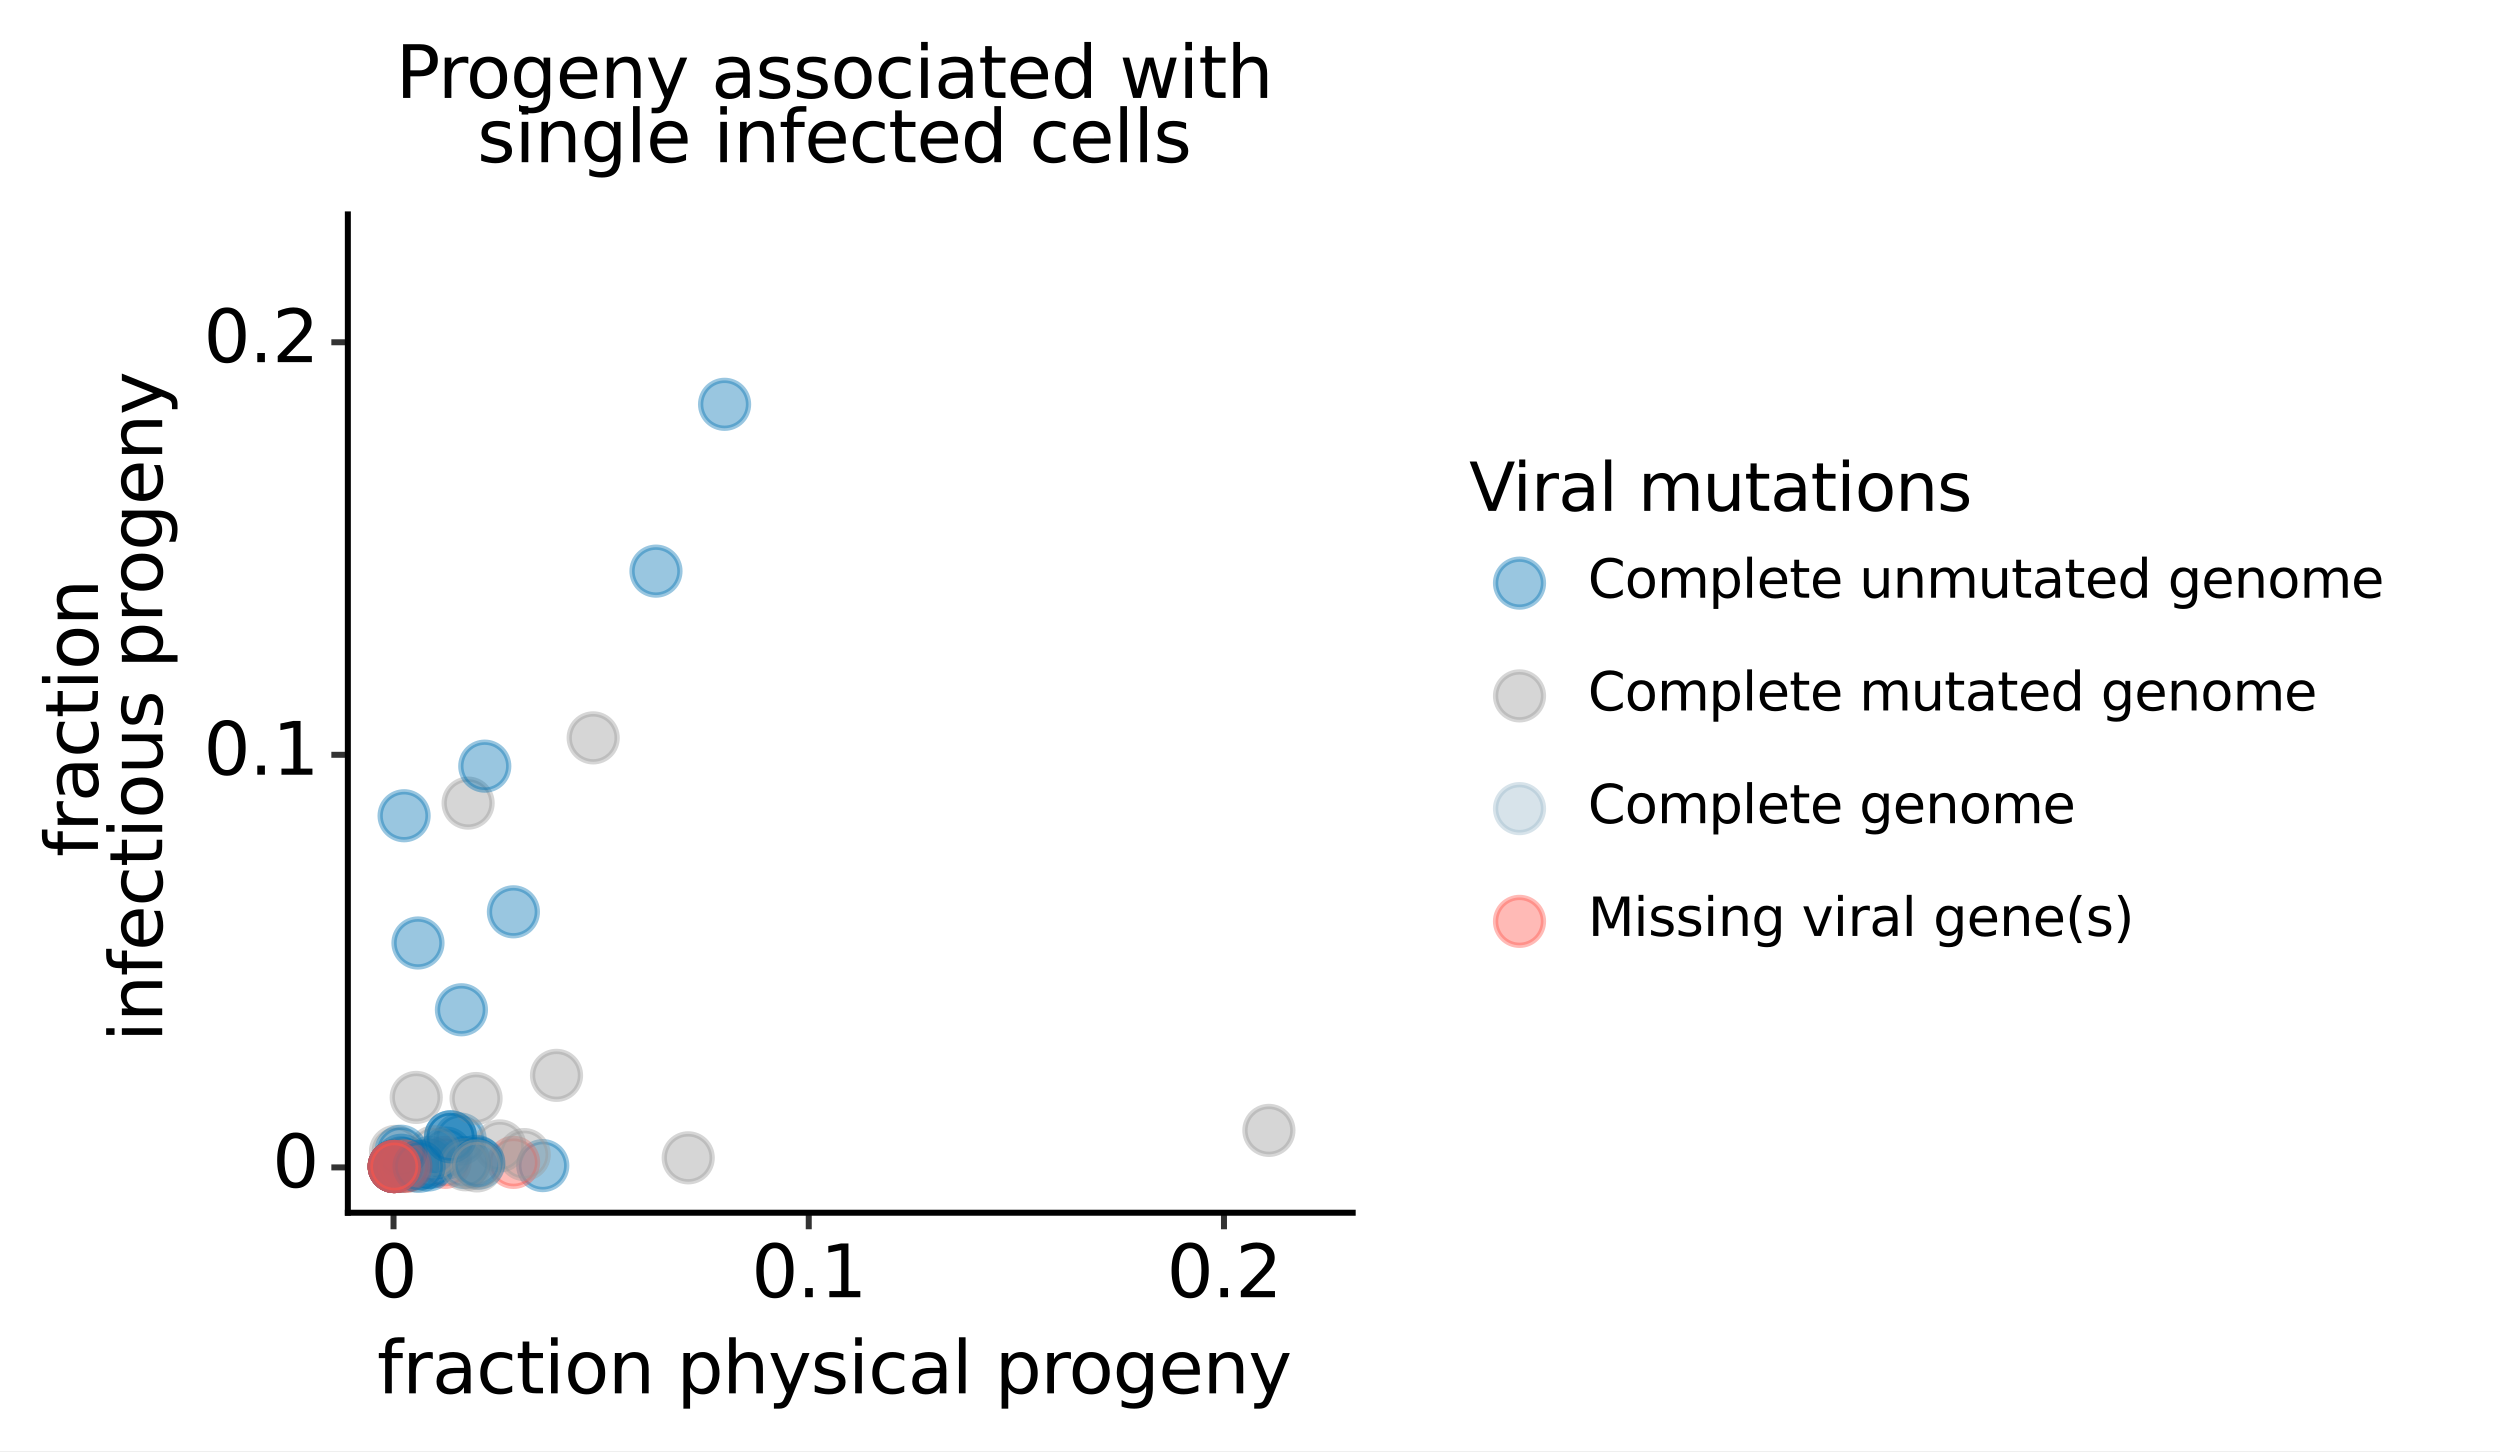 <?xml version="1.0" encoding="utf-8" standalone="no"?>
<!DOCTYPE svg PUBLIC "-//W3C//DTD SVG 1.1//EN"
  "http://www.w3.org/Graphics/SVG/1.1/DTD/svg11.dtd">
<svg xmlns:xlink="http://www.w3.org/1999/xlink" width="416.483pt" height="241.815pt" viewBox="0 0 416.483 241.815" xmlns="http://www.w3.org/2000/svg" version="1.1">
 <rect x="0" y="0" width="416.483" height="241.815" fill="#808080" stroke="none"/>
 <defs>
  <style type="text/css">*{stroke-linejoin: round; stroke-linecap: butt}</style>
 </defs>
 <g id="figure_1">
  <g id="patch_1">
   <path d="M -0 241.815 
L 416.483 241.815 
L 416.483 0 
L -0 0 
z
" style="fill: #ffffff; stroke: #ffffff; stroke-linejoin: miter"/>
  </g>
  <g id="axes_1">
   <g id="patch_2">
    <path d="M 57.949 202.037 
L 225.349 202.037 
L 225.349 35.717 
L 57.949 35.717 
z
" style="fill: #ffffff"/>
   </g>
   <g id="matplotlib.axis_1">
    <g id="xtick_1">
     <g id="line2d_1">
      <path d="M 65.559 202.037 
" style="fill: none; stroke: #000000; stroke-width: 1.5"/>
      <defs>
       <path id="m558065e4f7" d="M 0 0 
L 0 2.75 
" style="stroke: #333333"/>
      </defs>
      <g>
       <use xlink:href="#m558065e4f7" x="65.559" y="202.037" style="stroke: #333333"/>
      </g>
     </g>
     <g id="text_1">
      <!-- 0 -->
      <g transform="translate(61.741 216.106)scale(0.12 -0.12)">
       <defs>
        <path id="DejaVuSans-30" d="M 2034 4250 
Q 1547 4250 1301 3770 
Q 1056 3291 1056 2328 
Q 1056 1369 1301 889 
Q 1547 409 2034 409 
Q 2525 409 2770 889 
Q 3016 1369 3016 2328 
Q 3016 3291 2770 3770 
Q 2525 4250 2034 4250 
z
M 2034 4750 
Q 2819 4750 3233 4129 
Q 3647 3509 3647 2328 
Q 3647 1150 3233 529 
Q 2819 -91 2034 -91 
Q 1250 -91 836 529 
Q 422 1150 422 2328 
Q 422 3509 836 4129 
Q 1250 4750 2034 4750 
z
" transform="scale(0.016)"/>
       </defs>
       <use xlink:href="#DejaVuSans-30"/>
      </g>
     </g>
    </g>
    <g id="xtick_2">
     <g id="line2d_2">
      <path d="M 134.732 202.037 
" style="fill: none; stroke: #000000; stroke-width: 1.5"/>
      <g>
       <use xlink:href="#m558065e4f7" x="134.732" y="202.037" style="stroke: #333333"/>
      </g>
     </g>
     <g id="text_2">
      <!-- 0.1 -->
      <g transform="translate(125.19 216.106)scale(0.12 -0.12)">
       <defs>
        <path id="DejaVuSans-2e" d="M 684 794 
L 1344 794 
L 1344 0 
L 684 0 
L 684 794 
z
" transform="scale(0.016)"/>
        <path id="DejaVuSans-31" d="M 794 531 
L 1825 531 
L 1825 4091 
L 703 3866 
L 703 4441 
L 1819 4666 
L 2450 4666 
L 2450 531 
L 3481 531 
L 3481 0 
L 794 0 
L 794 531 
z
" transform="scale(0.016)"/>
       </defs>
       <use xlink:href="#DejaVuSans-30"/>
       <use xlink:href="#DejaVuSans-2e" x="63.623"/>
       <use xlink:href="#DejaVuSans-31" x="95.41"/>
      </g>
     </g>
    </g>
    <g id="xtick_3">
     <g id="line2d_3">
      <path d="M 203.906 202.037 
" style="fill: none; stroke: #000000; stroke-width: 1.5"/>
      <g>
       <use xlink:href="#m558065e4f7" x="203.906" y="202.037" style="stroke: #333333"/>
      </g>
     </g>
     <g id="text_3">
      <!-- 0.2 -->
      <g transform="translate(194.364 216.106)scale(0.12 -0.12)">
       <defs>
        <path id="DejaVuSans-32" d="M 1228 531 
L 3431 531 
L 3431 0 
L 469 0 
L 469 531 
Q 828 903 1448 1529 
Q 2069 2156 2228 2338 
Q 2531 2678 2651 2914 
Q 2772 3150 2772 3378 
Q 2772 3750 2511 3984 
Q 2250 4219 1831 4219 
Q 1534 4219 1204 4116 
Q 875 4013 500 3803 
L 500 4441 
Q 881 4594 1212 4672 
Q 1544 4750 1819 4750 
Q 2544 4750 2975 4387 
Q 3406 4025 3406 3419 
Q 3406 3131 3298 2873 
Q 3191 2616 2906 2266 
Q 2828 2175 2409 1742 
Q 1991 1309 1228 531 
z
" transform="scale(0.016)"/>
       </defs>
       <use xlink:href="#DejaVuSans-30"/>
       <use xlink:href="#DejaVuSans-2e" x="63.623"/>
       <use xlink:href="#DejaVuSans-32" x="95.41"/>
      </g>
     </g>
    </g>
    <g id="xtick_4"/>
    <g id="xtick_5"/>
    <g id="text_4">
     <!-- fraction physical progeny -->
     <g transform="translate(62.824 232.119)scale(0.12 -0.12)">
      <defs>
       <path id="DejaVuSans-66" d="M 2375 4863 
L 2375 4384 
L 1825 4384 
Q 1516 4384 1395 4259 
Q 1275 4134 1275 3809 
L 1275 3500 
L 2222 3500 
L 2222 3053 
L 1275 3053 
L 1275 0 
L 697 0 
L 697 3053 
L 147 3053 
L 147 3500 
L 697 3500 
L 697 3744 
Q 697 4328 969 4595 
Q 1241 4863 1831 4863 
L 2375 4863 
z
" transform="scale(0.016)"/>
       <path id="DejaVuSans-72" d="M 2631 2963 
Q 2534 3019 2420 3045 
Q 2306 3072 2169 3072 
Q 1681 3072 1420 2755 
Q 1159 2438 1159 1844 
L 1159 0 
L 581 0 
L 581 3500 
L 1159 3500 
L 1159 2956 
Q 1341 3275 1631 3429 
Q 1922 3584 2338 3584 
Q 2397 3584 2469 3576 
Q 2541 3569 2628 3553 
L 2631 2963 
z
" transform="scale(0.016)"/>
       <path id="DejaVuSans-61" d="M 2194 1759 
Q 1497 1759 1228 1600 
Q 959 1441 959 1056 
Q 959 750 1161 570 
Q 1363 391 1709 391 
Q 2188 391 2477 730 
Q 2766 1069 2766 1631 
L 2766 1759 
L 2194 1759 
z
M 3341 1997 
L 3341 0 
L 2766 0 
L 2766 531 
Q 2569 213 2275 61 
Q 1981 -91 1556 -91 
Q 1019 -91 701 211 
Q 384 513 384 1019 
Q 384 1609 779 1909 
Q 1175 2209 1959 2209 
L 2766 2209 
L 2766 2266 
Q 2766 2663 2505 2880 
Q 2244 3097 1772 3097 
Q 1472 3097 1187 3025 
Q 903 2953 641 2809 
L 641 3341 
Q 956 3463 1253 3523 
Q 1550 3584 1831 3584 
Q 2591 3584 2966 3190 
Q 3341 2797 3341 1997 
z
" transform="scale(0.016)"/>
       <path id="DejaVuSans-63" d="M 3122 3366 
L 3122 2828 
Q 2878 2963 2633 3030 
Q 2388 3097 2138 3097 
Q 1578 3097 1268 2742 
Q 959 2388 959 1747 
Q 959 1106 1268 751 
Q 1578 397 2138 397 
Q 2388 397 2633 464 
Q 2878 531 3122 666 
L 3122 134 
Q 2881 22 2623 -34 
Q 2366 -91 2075 -91 
Q 1284 -91 818 406 
Q 353 903 353 1747 
Q 353 2603 823 3093 
Q 1294 3584 2113 3584 
Q 2378 3584 2631 3529 
Q 2884 3475 3122 3366 
z
" transform="scale(0.016)"/>
       <path id="DejaVuSans-74" d="M 1172 4494 
L 1172 3500 
L 2356 3500 
L 2356 3053 
L 1172 3053 
L 1172 1153 
Q 1172 725 1289 603 
Q 1406 481 1766 481 
L 2356 481 
L 2356 0 
L 1766 0 
Q 1100 0 847 248 
Q 594 497 594 1153 
L 594 3053 
L 172 3053 
L 172 3500 
L 594 3500 
L 594 4494 
L 1172 4494 
z
" transform="scale(0.016)"/>
       <path id="DejaVuSans-69" d="M 603 3500 
L 1178 3500 
L 1178 0 
L 603 0 
L 603 3500 
z
M 603 4863 
L 1178 4863 
L 1178 4134 
L 603 4134 
L 603 4863 
z
" transform="scale(0.016)"/>
       <path id="DejaVuSans-6f" d="M 1959 3097 
Q 1497 3097 1228 2736 
Q 959 2375 959 1747 
Q 959 1119 1226 758 
Q 1494 397 1959 397 
Q 2419 397 2687 759 
Q 2956 1122 2956 1747 
Q 2956 2369 2687 2733 
Q 2419 3097 1959 3097 
z
M 1959 3584 
Q 2709 3584 3137 3096 
Q 3566 2609 3566 1747 
Q 3566 888 3137 398 
Q 2709 -91 1959 -91 
Q 1206 -91 779 398 
Q 353 888 353 1747 
Q 353 2609 779 3096 
Q 1206 3584 1959 3584 
z
" transform="scale(0.016)"/>
       <path id="DejaVuSans-6e" d="M 3513 2113 
L 3513 0 
L 2938 0 
L 2938 2094 
Q 2938 2591 2744 2837 
Q 2550 3084 2163 3084 
Q 1697 3084 1428 2787 
Q 1159 2491 1159 1978 
L 1159 0 
L 581 0 
L 581 3500 
L 1159 3500 
L 1159 2956 
Q 1366 3272 1645 3428 
Q 1925 3584 2291 3584 
Q 2894 3584 3203 3211 
Q 3513 2838 3513 2113 
z
" transform="scale(0.016)"/>
       <path id="DejaVuSans-20" transform="scale(0.016)"/>
       <path id="DejaVuSans-70" d="M 1159 525 
L 1159 -1331 
L 581 -1331 
L 581 3500 
L 1159 3500 
L 1159 2969 
Q 1341 3281 1617 3432 
Q 1894 3584 2278 3584 
Q 2916 3584 3314 3078 
Q 3713 2572 3713 1747 
Q 3713 922 3314 415 
Q 2916 -91 2278 -91 
Q 1894 -91 1617 61 
Q 1341 213 1159 525 
z
M 3116 1747 
Q 3116 2381 2855 2742 
Q 2594 3103 2138 3103 
Q 1681 3103 1420 2742 
Q 1159 2381 1159 1747 
Q 1159 1113 1420 752 
Q 1681 391 2138 391 
Q 2594 391 2855 752 
Q 3116 1113 3116 1747 
z
" transform="scale(0.016)"/>
       <path id="DejaVuSans-68" d="M 3513 2113 
L 3513 0 
L 2938 0 
L 2938 2094 
Q 2938 2591 2744 2837 
Q 2550 3084 2163 3084 
Q 1697 3084 1428 2787 
Q 1159 2491 1159 1978 
L 1159 0 
L 581 0 
L 581 4863 
L 1159 4863 
L 1159 2956 
Q 1366 3272 1645 3428 
Q 1925 3584 2291 3584 
Q 2894 3584 3203 3211 
Q 3513 2838 3513 2113 
z
" transform="scale(0.016)"/>
       <path id="DejaVuSans-79" d="M 2059 -325 
Q 1816 -950 1584 -1140 
Q 1353 -1331 966 -1331 
L 506 -1331 
L 506 -850 
L 844 -850 
Q 1081 -850 1212 -737 
Q 1344 -625 1503 -206 
L 1606 56 
L 191 3500 
L 800 3500 
L 1894 763 
L 2988 3500 
L 3597 3500 
L 2059 -325 
z
" transform="scale(0.016)"/>
       <path id="DejaVuSans-73" d="M 2834 3397 
L 2834 2853 
Q 2591 2978 2328 3040 
Q 2066 3103 1784 3103 
Q 1356 3103 1142 2972 
Q 928 2841 928 2578 
Q 928 2378 1081 2264 
Q 1234 2150 1697 2047 
L 1894 2003 
Q 2506 1872 2764 1633 
Q 3022 1394 3022 966 
Q 3022 478 2636 193 
Q 2250 -91 1575 -91 
Q 1294 -91 989 -36 
Q 684 19 347 128 
L 347 722 
Q 666 556 975 473 
Q 1284 391 1588 391 
Q 1994 391 2212 530 
Q 2431 669 2431 922 
Q 2431 1156 2273 1281 
Q 2116 1406 1581 1522 
L 1381 1569 
Q 847 1681 609 1914 
Q 372 2147 372 2553 
Q 372 3047 722 3315 
Q 1072 3584 1716 3584 
Q 2034 3584 2315 3537 
Q 2597 3491 2834 3397 
z
" transform="scale(0.016)"/>
       <path id="DejaVuSans-6c" d="M 603 4863 
L 1178 4863 
L 1178 0 
L 603 0 
L 603 4863 
z
" transform="scale(0.016)"/>
       <path id="DejaVuSans-67" d="M 2906 1791 
Q 2906 2416 2648 2759 
Q 2391 3103 1925 3103 
Q 1463 3103 1205 2759 
Q 947 2416 947 1791 
Q 947 1169 1205 825 
Q 1463 481 1925 481 
Q 2391 481 2648 825 
Q 2906 1169 2906 1791 
z
M 3481 434 
Q 3481 -459 3084 -895 
Q 2688 -1331 1869 -1331 
Q 1566 -1331 1297 -1286 
Q 1028 -1241 775 -1147 
L 775 -588 
Q 1028 -725 1275 -790 
Q 1522 -856 1778 -856 
Q 2344 -856 2625 -561 
Q 2906 -266 2906 331 
L 2906 616 
Q 2728 306 2450 153 
Q 2172 0 1784 0 
Q 1141 0 747 490 
Q 353 981 353 1791 
Q 353 2603 747 3093 
Q 1141 3584 1784 3584 
Q 2172 3584 2450 3431 
Q 2728 3278 2906 2969 
L 2906 3500 
L 3481 3500 
L 3481 434 
z
" transform="scale(0.016)"/>
       <path id="DejaVuSans-65" d="M 3597 1894 
L 3597 1613 
L 953 1613 
Q 991 1019 1311 708 
Q 1631 397 2203 397 
Q 2534 397 2845 478 
Q 3156 559 3463 722 
L 3463 178 
Q 3153 47 2828 -22 
Q 2503 -91 2169 -91 
Q 1331 -91 842 396 
Q 353 884 353 1716 
Q 353 2575 817 3079 
Q 1281 3584 2069 3584 
Q 2775 3584 3186 3129 
Q 3597 2675 3597 1894 
z
M 3022 2063 
Q 3016 2534 2758 2815 
Q 2500 3097 2075 3097 
Q 1594 3097 1305 2825 
Q 1016 2553 972 2059 
L 3022 2063 
z
" transform="scale(0.016)"/>
      </defs>
      <use xlink:href="#DejaVuSans-66"/>
      <use xlink:href="#DejaVuSans-72" x="35.205"/>
      <use xlink:href="#DejaVuSans-61" x="76.318"/>
      <use xlink:href="#DejaVuSans-63" x="137.598"/>
      <use xlink:href="#DejaVuSans-74" x="192.578"/>
      <use xlink:href="#DejaVuSans-69" x="231.787"/>
      <use xlink:href="#DejaVuSans-6f" x="259.57"/>
      <use xlink:href="#DejaVuSans-6e" x="320.752"/>
      <use xlink:href="#DejaVuSans-20" x="384.131"/>
      <use xlink:href="#DejaVuSans-70" x="415.918"/>
      <use xlink:href="#DejaVuSans-68" x="479.395"/>
      <use xlink:href="#DejaVuSans-79" x="542.773"/>
      <use xlink:href="#DejaVuSans-73" x="601.953"/>
      <use xlink:href="#DejaVuSans-69" x="654.053"/>
      <use xlink:href="#DejaVuSans-63" x="681.836"/>
      <use xlink:href="#DejaVuSans-61" x="736.816"/>
      <use xlink:href="#DejaVuSans-6c" x="798.096"/>
      <use xlink:href="#DejaVuSans-20" x="825.879"/>
      <use xlink:href="#DejaVuSans-70" x="857.666"/>
      <use xlink:href="#DejaVuSans-72" x="921.143"/>
      <use xlink:href="#DejaVuSans-6f" x="960.006"/>
      <use xlink:href="#DejaVuSans-67" x="1021.188"/>
      <use xlink:href="#DejaVuSans-65" x="1084.664"/>
      <use xlink:href="#DejaVuSans-6e" x="1146.188"/>
      <use xlink:href="#DejaVuSans-79" x="1209.566"/>
     </g>
    </g>
   </g>
   <g id="matplotlib.axis_2">
    <g id="ytick_1">
     <g id="line2d_4">
      <path d="M 57.949 194.477 
" style="fill: none; stroke: #000000; stroke-width: 1.5"/>
      <defs>
       <path id="m44d62718d7" d="M 0 0 
L -2.75 0 
" style="stroke: #333333"/>
      </defs>
      <g>
       <use xlink:href="#m44d62718d7" x="57.949" y="194.477" style="stroke: #333333"/>
      </g>
     </g>
     <g id="text_5">
      <!-- 0 -->
      <g transform="translate(45.364 197.789)scale(0.12 -0.12)">
       <use xlink:href="#DejaVuSans-30"/>
      </g>
     </g>
    </g>
    <g id="ytick_2">
     <g id="line2d_5">
      <path d="M 57.949 125.75 
" style="fill: none; stroke: #000000; stroke-width: 1.5"/>
      <g>
       <use xlink:href="#m44d62718d7" x="57.949" y="125.75" style="stroke: #333333"/>
      </g>
     </g>
     <g id="text_6">
      <!-- 0.1 -->
      <g transform="translate(33.916 129.061)scale(0.12 -0.12)">
       <use xlink:href="#DejaVuSans-30"/>
       <use xlink:href="#DejaVuSans-2e" x="63.623"/>
       <use xlink:href="#DejaVuSans-31" x="95.41"/>
      </g>
     </g>
    </g>
    <g id="ytick_3">
     <g id="line2d_6">
      <path d="M 57.949 57.023 
" style="fill: none; stroke: #000000; stroke-width: 1.5"/>
      <g>
       <use xlink:href="#m44d62718d7" x="57.949" y="57.023" style="stroke: #333333"/>
      </g>
     </g>
     <g id="text_7">
      <!-- 0.2 -->
      <g transform="translate(33.916 60.334)scale(0.12 -0.12)">
       <use xlink:href="#DejaVuSans-30"/>
       <use xlink:href="#DejaVuSans-2e" x="63.623"/>
       <use xlink:href="#DejaVuSans-32" x="95.41"/>
      </g>
     </g>
    </g>
    <g id="ytick_4"/>
    <g id="ytick_5"/>
    <g id="text_8">
     <!-- fraction  -->
     <g transform="translate(16.318 142.752)rotate(-90)scale(0.12 -0.12)">
      <use xlink:href="#DejaVuSans-66"/>
      <use xlink:href="#DejaVuSans-72" x="35.205"/>
      <use xlink:href="#DejaVuSans-61" x="76.318"/>
      <use xlink:href="#DejaVuSans-63" x="137.598"/>
      <use xlink:href="#DejaVuSans-74" x="192.578"/>
      <use xlink:href="#DejaVuSans-69" x="231.787"/>
      <use xlink:href="#DejaVuSans-6f" x="259.57"/>
      <use xlink:href="#DejaVuSans-6e" x="320.752"/>
      <use xlink:href="#DejaVuSans-20" x="384.131"/>
     </g>
     <!-- infectious progeny -->
     <g transform="translate(27.02 173.562)rotate(-90)scale(0.12 -0.12)">
      <defs>
       <path id="DejaVuSans-75" d="M 544 1381 
L 544 3500 
L 1119 3500 
L 1119 1403 
Q 1119 906 1312 657 
Q 1506 409 1894 409 
Q 2359 409 2629 706 
Q 2900 1003 2900 1516 
L 2900 3500 
L 3475 3500 
L 3475 0 
L 2900 0 
L 2900 538 
Q 2691 219 2414 64 
Q 2138 -91 1772 -91 
Q 1169 -91 856 284 
Q 544 659 544 1381 
z
M 1991 3584 
L 1991 3584 
z
" transform="scale(0.016)"/>
      </defs>
      <use xlink:href="#DejaVuSans-69"/>
      <use xlink:href="#DejaVuSans-6e" x="27.783"/>
      <use xlink:href="#DejaVuSans-66" x="91.162"/>
      <use xlink:href="#DejaVuSans-65" x="126.367"/>
      <use xlink:href="#DejaVuSans-63" x="187.891"/>
      <use xlink:href="#DejaVuSans-74" x="242.871"/>
      <use xlink:href="#DejaVuSans-69" x="282.08"/>
      <use xlink:href="#DejaVuSans-6f" x="309.863"/>
      <use xlink:href="#DejaVuSans-75" x="371.045"/>
      <use xlink:href="#DejaVuSans-73" x="434.424"/>
      <use xlink:href="#DejaVuSans-20" x="486.523"/>
      <use xlink:href="#DejaVuSans-70" x="518.311"/>
      <use xlink:href="#DejaVuSans-72" x="581.787"/>
      <use xlink:href="#DejaVuSans-6f" x="620.65"/>
      <use xlink:href="#DejaVuSans-67" x="681.832"/>
      <use xlink:href="#DejaVuSans-65" x="745.309"/>
      <use xlink:href="#DejaVuSans-6e" x="806.832"/>
      <use xlink:href="#DejaVuSans-79" x="870.211"/>
     </g>
    </g>
   </g>
   <g id="PathCollection_1">
    <path d="M 74.151 197.629 
C 75.209 197.629 76.223 197.209 76.971 196.461 
C 77.719 195.713 78.139 194.698 78.139 193.641 
C 78.139 192.583 77.719 191.569 76.971 190.821 
C 76.223 190.073 75.209 189.653 74.151 189.653 
C 73.094 189.653 72.079 190.073 71.331 190.821 
C 70.584 191.569 70.163 192.583 70.163 193.641 
C 70.163 194.698 70.584 195.713 71.331 196.461 
C 72.079 197.209 73.094 197.629 74.151 197.629 
z
" clip-path="url(#pc9dd03b0f1)" style="fill: #ff5349; fill-opacity: 0.4; stroke: #ff5349; stroke-opacity: 0.4; stroke-width: 0.886"/>
    <path d="M 65.683 198.32 
C 66.741 198.32 67.755 197.899 68.503 197.152 
C 69.251 196.404 69.671 195.389 69.671 194.332 
C 69.671 193.274 69.251 192.26 68.503 191.512 
C 67.755 190.764 66.741 190.344 65.683 190.344 
C 64.625 190.344 63.611 190.764 62.863 191.512 
C 62.115 192.26 61.695 193.274 61.695 194.332 
C 61.695 195.389 62.115 196.404 62.863 197.152 
C 63.611 197.899 64.625 198.32 65.683 198.32 
z
" clip-path="url(#pc9dd03b0f1)" style="fill: #0072b2; fill-opacity: 0.4; stroke: #0072b2; stroke-opacity: 0.4; stroke-width: 0.886"/>
    <path d="M 67.294 198.161 
C 68.351 198.161 69.366 197.741 70.114 196.993 
C 70.861 196.245 71.282 195.231 71.282 194.173 
C 71.282 193.115 70.861 192.101 70.114 191.353 
C 69.366 190.605 68.351 190.185 67.294 190.185 
C 66.236 190.185 65.221 190.605 64.474 191.353 
C 63.726 192.101 63.306 193.115 63.306 194.173 
C 63.306 195.231 63.726 196.245 64.474 196.993 
C 65.221 197.741 66.236 198.161 67.294 198.161 
z
" clip-path="url(#pc9dd03b0f1)" style="fill: #999999; fill-opacity: 0.4; stroke: #999999; stroke-opacity: 0.4; stroke-width: 0.886"/>
    <path d="M 65.892 195.8 
C 66.95 195.8 67.964 195.379 68.712 194.631 
C 69.46 193.884 69.88 192.869 69.88 191.811 
C 69.88 190.754 69.46 189.739 68.712 188.992 
C 67.964 188.244 66.95 187.823 65.892 187.823 
C 64.835 187.823 63.82 188.244 63.072 188.992 
C 62.325 189.739 61.904 190.754 61.904 191.811 
C 61.904 192.869 62.325 193.884 63.072 194.631 
C 63.82 195.379 64.835 195.8 65.892 195.8 
z
" clip-path="url(#pc9dd03b0f1)" style="fill: #999999; fill-opacity: 0.4; stroke: #999999; stroke-opacity: 0.4; stroke-width: 0.886"/>
    <path d="M 65.683 198.32 
C 66.741 198.32 67.755 197.899 68.503 197.152 
C 69.251 196.404 69.671 195.389 69.671 194.332 
C 69.671 193.274 69.251 192.26 68.503 191.512 
C 67.755 190.764 66.741 190.344 65.683 190.344 
C 64.625 190.344 63.611 190.764 62.863 191.512 
C 62.115 192.26 61.695 193.274 61.695 194.332 
C 61.695 195.389 62.115 196.404 62.863 197.152 
C 63.611 197.899 64.625 198.32 65.683 198.32 
z
" clip-path="url(#pc9dd03b0f1)" style="fill: #ff5349; fill-opacity: 0.4; stroke: #ff5349; stroke-opacity: 0.4; stroke-width: 0.886"/>
    <path d="M 67.661 198.136 
C 68.719 198.136 69.733 197.716 70.481 196.968 
C 71.229 196.22 71.649 195.205 71.649 194.148 
C 71.649 193.09 71.229 192.076 70.481 191.328 
C 69.733 190.58 68.719 190.16 67.661 190.16 
C 66.603 190.16 65.589 190.58 64.841 191.328 
C 64.093 192.076 63.673 193.09 63.673 194.148 
C 63.673 195.205 64.093 196.22 64.841 196.968 
C 65.589 197.716 66.603 198.136 67.661 198.136 
z
" clip-path="url(#pc9dd03b0f1)" style="fill: #0072b2; fill-opacity: 0.4; stroke: #0072b2; stroke-opacity: 0.4; stroke-width: 0.886"/>
    <path d="M 65.735 198.259 
C 66.792 198.259 67.807 197.839 68.555 197.091 
C 69.302 196.343 69.723 195.329 69.723 194.271 
C 69.723 193.214 69.302 192.199 68.555 191.451 
C 67.807 190.703 66.792 190.283 65.735 190.283 
C 64.677 190.283 63.662 190.703 62.915 191.451 
C 62.167 192.199 61.747 193.214 61.747 194.271 
C 61.747 195.329 62.167 196.343 62.915 197.091 
C 63.662 197.839 64.677 198.259 65.735 198.259 
z
" clip-path="url(#pc9dd03b0f1)" style="fill: #0072b2; fill-opacity: 0.4; stroke: #0072b2; stroke-opacity: 0.4; stroke-width: 0.886"/>
    <path d="M 65.683 198.32 
C 66.741 198.32 67.755 197.899 68.503 197.152 
C 69.251 196.404 69.671 195.389 69.671 194.332 
C 69.671 193.274 69.251 192.26 68.503 191.512 
C 67.755 190.764 66.741 190.344 65.683 190.344 
C 64.625 190.344 63.611 190.764 62.863 191.512 
C 62.115 192.26 61.695 193.274 61.695 194.332 
C 61.695 195.389 62.115 196.404 62.863 197.152 
C 63.611 197.899 64.625 198.32 65.683 198.32 
z
" clip-path="url(#pc9dd03b0f1)" style="fill: #999999; fill-opacity: 0.4; stroke: #999999; stroke-opacity: 0.4; stroke-width: 0.886"/>
    <path d="M 66.97 198.04 
C 68.028 198.04 69.042 197.62 69.79 196.872 
C 70.538 196.124 70.958 195.11 70.958 194.052 
C 70.958 192.995 70.538 191.98 69.79 191.232 
C 69.042 190.485 68.028 190.064 66.97 190.064 
C 65.912 190.064 64.898 190.485 64.15 191.232 
C 63.402 191.98 62.982 192.995 62.982 194.052 
C 62.982 195.11 63.402 196.124 64.15 196.872 
C 64.898 197.62 65.912 198.04 66.97 198.04 
z
" clip-path="url(#pc9dd03b0f1)" style="fill: #0072b2; fill-opacity: 0.4; stroke: #0072b2; stroke-opacity: 0.4; stroke-width: 0.886"/>
    <path d="M 90.422 198.169 
C 91.48 198.169 92.494 197.749 93.242 197.001 
C 93.99 196.253 94.41 195.239 94.41 194.181 
C 94.41 193.124 93.99 192.109 93.242 191.361 
C 92.494 190.614 91.48 190.193 90.422 190.193 
C 89.364 190.193 88.35 190.614 87.602 191.361 
C 86.854 192.109 86.434 193.124 86.434 194.181 
C 86.434 195.239 86.854 196.253 87.602 197.001 
C 88.35 197.749 89.364 198.169 90.422 198.169 
z
" clip-path="url(#pc9dd03b0f1)" style="fill: #0072b2; fill-opacity: 0.4; stroke: #0072b2; stroke-opacity: 0.4; stroke-width: 0.886"/>
    <path d="M 85.559 197.634 
C 86.617 197.634 87.631 197.214 88.379 196.466 
C 89.127 195.719 89.547 194.704 89.547 193.646 
C 89.547 192.589 89.127 191.574 88.379 190.826 
C 87.631 190.079 86.617 189.658 85.559 189.658 
C 84.501 189.658 83.487 190.079 82.739 190.826 
C 81.991 191.574 81.571 192.589 81.571 193.646 
C 81.571 194.704 81.991 195.719 82.739 196.466 
C 83.487 197.214 84.501 197.634 85.559 197.634 
z
" clip-path="url(#pc9dd03b0f1)" style="fill: #ff5349; fill-opacity: 0.4; stroke: #ff5349; stroke-opacity: 0.4; stroke-width: 0.886"/>
    <path d="M 69.337 186.812 
C 70.394 186.812 71.409 186.392 72.157 185.644 
C 72.905 184.896 73.325 183.882 73.325 182.824 
C 73.325 181.767 72.905 180.752 72.157 180.004 
C 71.409 179.256 70.394 178.836 69.337 178.836 
C 68.279 178.836 67.265 179.256 66.517 180.004 
C 65.769 180.752 65.349 181.767 65.349 182.824 
C 65.349 183.882 65.769 184.896 66.517 185.644 
C 67.265 186.392 68.279 186.812 69.337 186.812 
z
" clip-path="url(#pc9dd03b0f1)" style="fill: #999999; fill-opacity: 0.4; stroke: #999999; stroke-opacity: 0.4; stroke-width: 0.886"/>
    <path d="M 75.056 193.372 
C 76.114 193.372 77.128 192.952 77.876 192.204 
C 78.624 191.456 79.044 190.442 79.044 189.384 
C 79.044 188.327 78.624 187.312 77.876 186.564 
C 77.128 185.816 76.114 185.396 75.056 185.396 
C 73.999 185.396 72.984 185.816 72.236 186.564 
C 71.488 187.312 71.068 188.327 71.068 189.384 
C 71.068 190.442 71.488 191.456 72.236 192.204 
C 72.984 192.952 73.999 193.372 75.056 193.372 
z
" clip-path="url(#pc9dd03b0f1)" style="fill: #0072b2; fill-opacity: 0.4; stroke: #0072b2; stroke-opacity: 0.4; stroke-width: 0.886"/>
    <path d="M 65.683 198.32 
C 66.741 198.32 67.755 197.899 68.503 197.152 
C 69.251 196.404 69.671 195.389 69.671 194.332 
C 69.671 193.274 69.251 192.26 68.503 191.512 
C 67.755 190.764 66.741 190.344 65.683 190.344 
C 64.625 190.344 63.611 190.764 62.863 191.512 
C 62.115 192.26 61.695 193.274 61.695 194.332 
C 61.695 195.389 62.115 196.404 62.863 197.152 
C 63.611 197.899 64.625 198.32 65.683 198.32 
z
" clip-path="url(#pc9dd03b0f1)" style="fill: #ff5349; fill-opacity: 0.4; stroke: #ff5349; stroke-opacity: 0.4; stroke-width: 0.886"/>
    <path d="M 65.683 198.32 
C 66.741 198.32 67.755 197.899 68.503 197.152 
C 69.251 196.404 69.671 195.389 69.671 194.332 
C 69.671 193.274 69.251 192.26 68.503 191.512 
C 67.755 190.764 66.741 190.344 65.683 190.344 
C 64.625 190.344 63.611 190.764 62.863 191.512 
C 62.115 192.26 61.695 193.274 61.695 194.332 
C 61.695 195.389 62.115 196.404 62.863 197.152 
C 63.611 197.899 64.625 198.32 65.683 198.32 
z
" clip-path="url(#pc9dd03b0f1)" style="fill: #0072b2; fill-opacity: 0.4; stroke: #0072b2; stroke-opacity: 0.4; stroke-width: 0.886"/>
    <path d="M 65.735 198.259 
C 66.792 198.259 67.807 197.839 68.555 197.091 
C 69.302 196.343 69.723 195.329 69.723 194.271 
C 69.723 193.214 69.302 192.199 68.555 191.451 
C 67.807 190.703 66.792 190.283 65.735 190.283 
C 64.677 190.283 63.662 190.703 62.915 191.451 
C 62.167 192.199 61.747 193.214 61.747 194.271 
C 61.747 195.329 62.167 196.343 62.915 197.091 
C 63.662 197.839 64.677 198.259 65.735 198.259 
z
" clip-path="url(#pc9dd03b0f1)" style="fill: #0072b2; fill-opacity: 0.4; stroke: #0072b2; stroke-opacity: 0.4; stroke-width: 0.886"/>
    <path d="M 98.819 126.913 
C 99.877 126.913 100.892 126.493 101.639 125.745 
C 102.387 124.997 102.807 123.983 102.807 122.925 
C 102.807 121.868 102.387 120.853 101.639 120.105 
C 100.892 119.357 99.877 118.937 98.819 118.937 
C 97.762 118.937 96.747 119.357 95.999 120.105 
C 95.252 120.853 94.831 121.868 94.831 122.925 
C 94.831 123.983 95.252 124.997 95.999 125.745 
C 96.747 126.493 97.762 126.913 98.819 126.913 
z
" clip-path="url(#pc9dd03b0f1)" style="fill: #999999; fill-opacity: 0.4; stroke: #999999; stroke-opacity: 0.4; stroke-width: 0.886"/>
    <path d="M 65.683 198.32 
C 66.741 198.32 67.755 197.899 68.503 197.152 
C 69.251 196.404 69.671 195.389 69.671 194.332 
C 69.671 193.274 69.251 192.26 68.503 191.512 
C 67.755 190.764 66.741 190.344 65.683 190.344 
C 64.625 190.344 63.611 190.764 62.863 191.512 
C 62.115 192.26 61.695 193.274 61.695 194.332 
C 61.695 195.389 62.115 196.404 62.863 197.152 
C 63.611 197.899 64.625 198.32 65.683 198.32 
z
" clip-path="url(#pc9dd03b0f1)" style="fill: #999999; fill-opacity: 0.4; stroke: #999999; stroke-opacity: 0.4; stroke-width: 0.886"/>
    <path d="M 65.683 198.32 
C 66.741 198.32 67.755 197.899 68.503 197.152 
C 69.251 196.404 69.671 195.389 69.671 194.332 
C 69.671 193.274 69.251 192.26 68.503 191.512 
C 67.755 190.764 66.741 190.344 65.683 190.344 
C 64.625 190.344 63.611 190.764 62.863 191.512 
C 62.115 192.26 61.695 193.274 61.695 194.332 
C 61.695 195.389 62.115 196.404 62.863 197.152 
C 63.611 197.899 64.625 198.32 65.683 198.32 
z
" clip-path="url(#pc9dd03b0f1)" style="fill: #ff5349; fill-opacity: 0.4; stroke: #ff5349; stroke-opacity: 0.4; stroke-width: 0.886"/>
    <path d="M 87.335 196.334 
C 88.393 196.334 89.408 195.913 90.155 195.166 
C 90.903 194.418 91.323 193.403 91.323 192.346 
C 91.323 191.288 90.903 190.273 90.155 189.526 
C 89.408 188.778 88.393 188.358 87.335 188.358 
C 86.278 188.358 85.263 188.778 84.516 189.526 
C 83.768 190.273 83.347 191.288 83.347 192.346 
C 83.347 193.403 83.768 194.418 84.516 195.166 
C 85.263 195.913 86.278 196.334 87.335 196.334 
z
" clip-path="url(#pc9dd03b0f1)" style="fill: #999999; fill-opacity: 0.4; stroke: #999999; stroke-opacity: 0.4; stroke-width: 0.886"/>
    <path d="M 65.807 198.174 
C 66.865 198.174 67.88 197.754 68.627 197.006 
C 69.375 196.258 69.796 195.243 69.796 194.186 
C 69.796 193.128 69.375 192.114 68.627 191.366 
C 67.88 190.618 66.865 190.198 65.807 190.198 
C 64.75 190.198 63.735 190.618 62.988 191.366 
C 62.24 192.114 61.819 193.128 61.819 194.186 
C 61.819 195.243 62.24 196.258 62.988 197.006 
C 63.735 197.754 64.75 198.174 65.807 198.174 
z
" clip-path="url(#pc9dd03b0f1)" style="fill: #0072b2; fill-opacity: 0.4; stroke: #0072b2; stroke-opacity: 0.4; stroke-width: 0.886"/>
    <path d="M 76.653 193.747 
C 77.71 193.747 78.725 193.327 79.473 192.579 
C 80.221 191.832 80.641 190.817 80.641 189.759 
C 80.641 188.702 80.221 187.687 79.473 186.939 
C 78.725 186.192 77.71 185.771 76.653 185.771 
C 75.595 185.771 74.581 186.192 73.833 186.939 
C 73.085 187.687 72.665 188.702 72.665 189.759 
C 72.665 190.817 73.085 191.832 73.833 192.579 
C 74.581 193.327 75.595 193.747 76.653 193.747 
z
" clip-path="url(#pc9dd03b0f1)" style="fill: #0072b2; fill-opacity: 0.4; stroke: #0072b2; stroke-opacity: 0.4; stroke-width: 0.886"/>
    <path d="M 83.281 194.888 
C 84.339 194.888 85.353 194.468 86.101 193.72 
C 86.849 192.972 87.269 191.958 87.269 190.9 
C 87.269 189.843 86.849 188.828 86.101 188.08 
C 85.353 187.332 84.339 186.912 83.281 186.912 
C 82.224 186.912 81.209 187.332 80.461 188.08 
C 79.713 188.828 79.293 189.843 79.293 190.9 
C 79.293 191.958 79.713 192.972 80.461 193.72 
C 81.209 194.468 82.224 194.888 83.281 194.888 
z
" clip-path="url(#pc9dd03b0f1)" style="fill: #999999; fill-opacity: 0.4; stroke: #999999; stroke-opacity: 0.4; stroke-width: 0.886"/>
    <path d="M 65.735 198.259 
C 66.792 198.259 67.807 197.839 68.555 197.091 
C 69.302 196.343 69.723 195.329 69.723 194.271 
C 69.723 193.214 69.302 192.199 68.555 191.451 
C 67.807 190.703 66.792 190.283 65.735 190.283 
C 64.677 190.283 63.662 190.703 62.915 191.451 
C 62.167 192.199 61.747 193.214 61.747 194.271 
C 61.747 195.329 62.167 196.343 62.915 197.091 
C 63.662 197.839 64.677 198.259 65.735 198.259 
z
" clip-path="url(#pc9dd03b0f1)" style="fill: #0072b2; fill-opacity: 0.4; stroke: #0072b2; stroke-opacity: 0.4; stroke-width: 0.886"/>
    <path d="M 79.309 186.998 
C 80.366 186.998 81.381 186.577 82.129 185.83 
C 82.876 185.082 83.297 184.067 83.297 183.01 
C 83.297 181.952 82.876 180.938 82.129 180.19 
C 81.381 179.442 80.366 179.022 79.309 179.022 
C 78.251 179.022 77.237 179.442 76.489 180.19 
C 75.741 180.938 75.321 181.952 75.321 183.01 
C 75.321 184.067 75.741 185.082 76.489 185.83 
C 77.237 186.577 78.251 186.998 79.309 186.998 
z
" clip-path="url(#pc9dd03b0f1)" style="fill: #999999; fill-opacity: 0.4; stroke: #999999; stroke-opacity: 0.4; stroke-width: 0.886"/>
    <path d="M 65.683 198.32 
C 66.741 198.32 67.755 197.899 68.503 197.152 
C 69.251 196.404 69.671 195.389 69.671 194.332 
C 69.671 193.274 69.251 192.26 68.503 191.512 
C 67.755 190.764 66.741 190.344 65.683 190.344 
C 64.625 190.344 63.611 190.764 62.863 191.512 
C 62.115 192.26 61.695 193.274 61.695 194.332 
C 61.695 195.389 62.115 196.404 62.863 197.152 
C 63.611 197.899 64.625 198.32 65.683 198.32 
z
" clip-path="url(#pc9dd03b0f1)" style="fill: #ff5349; fill-opacity: 0.4; stroke: #ff5349; stroke-opacity: 0.4; stroke-width: 0.886"/>
    <path d="M 65.683 198.32 
C 66.741 198.32 67.755 197.899 68.503 197.152 
C 69.251 196.404 69.671 195.389 69.671 194.332 
C 69.671 193.274 69.251 192.26 68.503 191.512 
C 67.755 190.764 66.741 190.344 65.683 190.344 
C 64.625 190.344 63.611 190.764 62.863 191.512 
C 62.115 192.26 61.695 193.274 61.695 194.332 
C 61.695 195.389 62.115 196.404 62.863 197.152 
C 63.611 197.899 64.625 198.32 65.683 198.32 
z
" clip-path="url(#pc9dd03b0f1)" style="fill: #999999; fill-opacity: 0.4; stroke: #999999; stroke-opacity: 0.4; stroke-width: 0.886"/>
    <path d="M 69.052 198.213 
C 70.109 198.213 71.124 197.793 71.872 197.045 
C 72.62 196.297 73.04 195.283 73.04 194.225 
C 73.04 193.167 72.62 192.153 71.872 191.405 
C 71.124 190.657 70.109 190.237 69.052 190.237 
C 67.994 190.237 66.98 190.657 66.232 191.405 
C 65.484 192.153 65.064 193.167 65.064 194.225 
C 65.064 195.283 65.484 196.297 66.232 197.045 
C 66.98 197.793 67.994 198.213 69.052 198.213 
z
" clip-path="url(#pc9dd03b0f1)" style="fill: #999999; fill-opacity: 0.4; stroke: #999999; stroke-opacity: 0.4; stroke-width: 0.886"/>
    <path d="M 67.576 198.32 
C 68.634 198.32 69.648 197.899 70.396 197.152 
C 71.144 196.404 71.564 195.389 71.564 194.332 
C 71.564 193.274 71.144 192.26 70.396 191.512 
C 69.648 190.764 68.634 190.344 67.576 190.344 
C 66.518 190.344 65.504 190.764 64.756 191.512 
C 64.008 192.26 63.588 193.274 63.588 194.332 
C 63.588 195.389 64.008 196.404 64.756 197.152 
C 65.504 197.899 66.518 198.32 67.576 198.32 
z
" clip-path="url(#pc9dd03b0f1)" style="fill: #999999; fill-opacity: 0.4; stroke: #999999; stroke-opacity: 0.4; stroke-width: 0.886"/>
    <path d="M 66.043 198.174 
C 67.1 198.174 68.115 197.754 68.863 197.006 
C 69.611 196.258 70.031 195.243 70.031 194.186 
C 70.031 193.128 69.611 192.114 68.863 191.366 
C 68.115 190.618 67.1 190.198 66.043 190.198 
C 64.985 190.198 63.971 190.618 63.223 191.366 
C 62.475 192.114 62.055 193.128 62.055 194.186 
C 62.055 195.243 62.475 196.258 63.223 197.006 
C 63.971 197.754 64.985 198.174 66.043 198.174 
z
" clip-path="url(#pc9dd03b0f1)" style="fill: #ff5349; fill-opacity: 0.4; stroke: #ff5349; stroke-opacity: 0.4; stroke-width: 0.886"/>
    <path d="M 76.871 172.211 
C 77.928 172.211 78.943 171.791 79.691 171.043 
C 80.439 170.295 80.859 169.281 80.859 168.223 
C 80.859 167.165 80.439 166.151 79.691 165.403 
C 78.943 164.655 77.928 164.235 76.871 164.235 
C 75.813 164.235 74.799 164.655 74.051 165.403 
C 73.303 166.151 72.883 167.165 72.883 168.223 
C 72.883 169.281 73.303 170.295 74.051 171.043 
C 74.799 171.791 75.813 172.211 76.871 172.211 
z
" clip-path="url(#pc9dd03b0f1)" style="fill: #0072b2; fill-opacity: 0.4; stroke: #0072b2; stroke-opacity: 0.4; stroke-width: 0.886"/>
    <path d="M 74.327 196.086 
C 75.385 196.086 76.4 195.666 77.147 194.918 
C 77.895 194.17 78.315 193.155 78.315 192.098 
C 78.315 191.04 77.895 190.026 77.147 189.278 
C 76.4 188.53 75.385 188.11 74.327 188.11 
C 73.27 188.11 72.255 188.53 71.508 189.278 
C 70.76 190.026 70.339 191.04 70.339 192.098 
C 70.339 193.155 70.76 194.17 71.508 194.918 
C 72.255 195.666 73.27 196.086 74.327 196.086 
z
" clip-path="url(#pc9dd03b0f1)" style="fill: #0072b2; fill-opacity: 0.4; stroke: #0072b2; stroke-opacity: 0.4; stroke-width: 0.886"/>
    <path d="M 66.725 198.259 
C 67.783 198.259 68.797 197.839 69.545 197.091 
C 70.293 196.343 70.713 195.329 70.713 194.271 
C 70.713 193.214 70.293 192.199 69.545 191.451 
C 68.797 190.703 67.783 190.283 66.725 190.283 
C 65.667 190.283 64.653 190.703 63.905 191.451 
C 63.157 192.199 62.737 193.214 62.737 194.271 
C 62.737 195.329 63.157 196.343 63.905 197.091 
C 64.653 197.839 65.667 198.259 66.725 198.259 
z
" clip-path="url(#pc9dd03b0f1)" style="fill: #999999; fill-opacity: 0.4; stroke: #999999; stroke-opacity: 0.4; stroke-width: 0.886"/>
    <path d="M 65.683 198.32 
C 66.741 198.32 67.755 197.899 68.503 197.152 
C 69.251 196.404 69.671 195.389 69.671 194.332 
C 69.671 193.274 69.251 192.26 68.503 191.512 
C 67.755 190.764 66.741 190.344 65.683 190.344 
C 64.625 190.344 63.611 190.764 62.863 191.512 
C 62.115 192.26 61.695 193.274 61.695 194.332 
C 61.695 195.389 62.115 196.404 62.863 197.152 
C 63.611 197.899 64.625 198.32 65.683 198.32 
z
" clip-path="url(#pc9dd03b0f1)" style="fill: #999999; fill-opacity: 0.4; stroke: #999999; stroke-opacity: 0.4; stroke-width: 0.886"/>
    <path d="M 77.985 137.781 
C 79.042 137.781 80.057 137.361 80.805 136.613 
C 81.553 135.866 81.973 134.851 81.973 133.793 
C 81.973 132.736 81.553 131.721 80.805 130.973 
C 80.057 130.226 79.042 129.805 77.985 129.805 
C 76.927 129.805 75.913 130.226 75.165 130.973 
C 74.417 131.721 73.997 132.736 73.997 133.793 
C 73.997 134.851 74.417 135.866 75.165 136.613 
C 75.913 137.361 76.927 137.781 77.985 137.781 
z
" clip-path="url(#pc9dd03b0f1)" style="fill: #999999; fill-opacity: 0.4; stroke: #999999; stroke-opacity: 0.4; stroke-width: 0.886"/>
    <path d="M 66.564 198.174 
C 67.621 198.174 68.636 197.754 69.384 197.006 
C 70.132 196.258 70.552 195.243 70.552 194.186 
C 70.552 193.128 70.132 192.114 69.384 191.366 
C 68.636 190.618 67.621 190.198 66.564 190.198 
C 65.506 190.198 64.492 190.618 63.744 191.366 
C 62.996 192.114 62.576 193.128 62.576 194.186 
C 62.576 195.243 62.996 196.258 63.744 197.006 
C 64.492 197.754 65.506 198.174 66.564 198.174 
z
" clip-path="url(#pc9dd03b0f1)" style="fill: #0072b2; fill-opacity: 0.4; stroke: #0072b2; stroke-opacity: 0.4; stroke-width: 0.886"/>
    <path d="M 71.598 197.64 
C 72.655 197.64 73.67 197.22 74.418 196.472 
C 75.165 195.724 75.586 194.709 75.586 193.652 
C 75.586 192.594 75.165 191.58 74.418 190.832 
C 73.67 190.084 72.655 189.664 71.598 189.664 
C 70.54 189.664 69.525 190.084 68.778 190.832 
C 68.03 191.58 67.61 192.594 67.61 193.652 
C 67.61 194.709 68.03 195.724 68.778 196.472 
C 69.525 197.22 70.54 197.64 71.598 197.64 
z
" clip-path="url(#pc9dd03b0f1)" style="fill: #0072b2; fill-opacity: 0.4; stroke: #0072b2; stroke-opacity: 0.4; stroke-width: 0.886"/>
    <path d="M 211.39 192.305 
C 212.448 192.305 213.462 191.885 214.21 191.137 
C 214.958 190.389 215.378 189.375 215.378 188.317 
C 215.378 187.259 214.958 186.245 214.21 185.497 
C 213.462 184.749 212.448 184.329 211.39 184.329 
C 210.333 184.329 209.318 184.749 208.57 185.497 
C 207.823 186.245 207.402 187.259 207.402 188.317 
C 207.402 189.375 207.823 190.389 208.57 191.137 
C 209.318 191.885 210.333 192.305 211.39 192.305 
z
" clip-path="url(#pc9dd03b0f1)" style="fill: #999999; fill-opacity: 0.4; stroke: #999999; stroke-opacity: 0.4; stroke-width: 0.886"/>
    <path d="M 66.081 198.174 
C 67.139 198.174 68.153 197.754 68.901 197.006 
C 69.649 196.258 70.069 195.243 70.069 194.186 
C 70.069 193.128 69.649 192.114 68.901 191.366 
C 68.153 190.618 67.139 190.198 66.081 190.198 
C 65.023 190.198 64.009 190.618 63.261 191.366 
C 62.513 192.114 62.093 193.128 62.093 194.186 
C 62.093 195.243 62.513 196.258 63.261 197.006 
C 64.009 197.754 65.023 198.174 66.081 198.174 
z
" clip-path="url(#pc9dd03b0f1)" style="fill: #ff5349; fill-opacity: 0.4; stroke: #ff5349; stroke-opacity: 0.4; stroke-width: 0.886"/>
    <path d="M 65.895 198.289 
C 66.952 198.289 67.967 197.869 68.715 197.121 
C 69.462 196.373 69.883 195.359 69.883 194.301 
C 69.883 193.244 69.462 192.229 68.715 191.481 
C 67.967 190.733 66.952 190.313 65.895 190.313 
C 64.837 190.313 63.822 190.733 63.075 191.481 
C 62.327 192.229 61.907 193.244 61.907 194.301 
C 61.907 195.359 62.327 196.373 63.075 197.121 
C 63.822 197.869 64.837 198.289 65.895 198.289 
z
" clip-path="url(#pc9dd03b0f1)" style="fill: #0072b2; fill-opacity: 0.4; stroke: #0072b2; stroke-opacity: 0.4; stroke-width: 0.886"/>
    <path d="M 67.208 198.174 
C 68.266 198.174 69.28 197.754 70.028 197.006 
C 70.776 196.258 71.196 195.243 71.196 194.186 
C 71.196 193.128 70.776 192.114 70.028 191.366 
C 69.28 190.618 68.266 190.198 67.208 190.198 
C 66.151 190.198 65.136 190.618 64.388 191.366 
C 63.64 192.114 63.22 193.128 63.22 194.186 
C 63.22 195.243 63.64 196.258 64.388 197.006 
C 65.136 197.754 66.151 198.174 67.208 198.174 
z
" clip-path="url(#pc9dd03b0f1)" style="fill: #0072b2; fill-opacity: 0.4; stroke: #0072b2; stroke-opacity: 0.4; stroke-width: 0.886"/>
    <path d="M 79.341 197.464 
C 80.398 197.464 81.413 197.044 82.161 196.296 
C 82.909 195.548 83.329 194.534 83.329 193.476 
C 83.329 192.418 82.909 191.404 82.161 190.656 
C 81.413 189.908 80.398 189.488 79.341 189.488 
C 78.283 189.488 77.269 189.908 76.521 190.656 
C 75.773 191.404 75.353 192.418 75.353 193.476 
C 75.353 194.534 75.773 195.548 76.521 196.296 
C 77.269 197.044 78.283 197.464 79.341 197.464 
z
" clip-path="url(#pc9dd03b0f1)" style="fill: #0072b2; fill-opacity: 0.4; stroke: #0072b2; stroke-opacity: 0.4; stroke-width: 0.886"/>
    <path d="M 77.357 197.661 
C 78.414 197.661 79.429 197.241 80.176 196.493 
C 80.924 195.745 81.345 194.73 81.345 193.673 
C 81.345 192.615 80.924 191.601 80.176 190.853 
C 79.429 190.105 78.414 189.685 77.357 189.685 
C 76.299 189.685 75.284 190.105 74.537 190.853 
C 73.789 191.601 73.368 192.615 73.368 193.673 
C 73.368 194.73 73.789 195.745 74.537 196.493 
C 75.284 197.241 76.299 197.661 77.357 197.661 
z
" clip-path="url(#pc9dd03b0f1)" style="fill: #0072b2; fill-opacity: 0.4; stroke: #0072b2; stroke-opacity: 0.4; stroke-width: 0.886"/>
    <path d="M 65.807 198.174 
C 66.865 198.174 67.88 197.754 68.627 197.006 
C 69.375 196.258 69.796 195.243 69.796 194.186 
C 69.796 193.128 69.375 192.114 68.627 191.366 
C 67.88 190.618 66.865 190.198 65.807 190.198 
C 64.75 190.198 63.735 190.618 62.988 191.366 
C 62.24 192.114 61.819 193.128 61.819 194.186 
C 61.819 195.243 62.24 196.258 62.988 197.006 
C 63.735 197.754 64.75 198.174 65.807 198.174 
z
" clip-path="url(#pc9dd03b0f1)" style="fill: #0072b2; fill-opacity: 0.4; stroke: #0072b2; stroke-opacity: 0.4; stroke-width: 0.886"/>
    <path d="M 66.837 197.276 
C 67.894 197.276 68.909 196.856 69.657 196.108 
C 70.404 195.36 70.825 194.346 70.825 193.288 
C 70.825 192.231 70.404 191.216 69.657 190.468 
C 68.909 189.72 67.894 189.3 66.837 189.3 
C 65.779 189.3 64.764 189.72 64.017 190.468 
C 63.269 191.216 62.849 192.231 62.849 193.288 
C 62.849 194.346 63.269 195.36 64.017 196.108 
C 64.764 196.856 65.779 197.276 66.837 197.276 
z
" clip-path="url(#pc9dd03b0f1)" style="fill: #0072b2; fill-opacity: 0.4; stroke: #0072b2; stroke-opacity: 0.4; stroke-width: 0.886"/>
    <path d="M 114.652 196.875 
C 115.71 196.875 116.724 196.455 117.472 195.707 
C 118.22 194.959 118.64 193.945 118.64 192.887 
C 118.64 191.829 118.22 190.815 117.472 190.067 
C 116.724 189.319 115.71 188.899 114.652 188.899 
C 113.594 188.899 112.58 189.319 111.832 190.067 
C 111.084 190.815 110.664 191.829 110.664 192.887 
C 110.664 193.945 111.084 194.959 111.832 195.707 
C 112.58 196.455 113.594 196.875 114.652 196.875 
z
" clip-path="url(#pc9dd03b0f1)" style="fill: #999999; fill-opacity: 0.4; stroke: #999999; stroke-opacity: 0.4; stroke-width: 0.886"/>
    <path d="M 65.863 198.108 
C 66.921 198.108 67.936 197.688 68.683 196.94 
C 69.431 196.192 69.851 195.178 69.851 194.12 
C 69.851 193.063 69.431 192.048 68.683 191.3 
C 67.936 190.553 66.921 190.132 65.863 190.132 
C 64.806 190.132 63.791 190.553 63.043 191.3 
C 62.296 192.048 61.875 193.063 61.875 194.12 
C 61.875 195.178 62.296 196.192 63.043 196.94 
C 63.791 197.688 64.806 198.108 65.863 198.108 
z
" clip-path="url(#pc9dd03b0f1)" style="fill: #999999; fill-opacity: 0.4; stroke: #999999; stroke-opacity: 0.4; stroke-width: 0.886"/>
    <path d="M 66.422 198.32 
C 67.479 198.32 68.494 197.899 69.242 197.152 
C 69.99 196.404 70.41 195.389 70.41 194.332 
C 70.41 193.274 69.99 192.26 69.242 191.512 
C 68.494 190.764 67.479 190.344 66.422 190.344 
C 65.364 190.344 64.35 190.764 63.602 191.512 
C 62.854 192.26 62.434 193.274 62.434 194.332 
C 62.434 195.389 62.854 196.404 63.602 197.152 
C 64.35 197.899 65.364 198.32 66.422 198.32 
z
" clip-path="url(#pc9dd03b0f1)" style="fill: #0072b2; fill-opacity: 0.4; stroke: #0072b2; stroke-opacity: 0.4; stroke-width: 0.886"/>
    <path d="M 66.725 198.259 
C 67.783 198.259 68.797 197.839 69.545 197.091 
C 70.293 196.343 70.713 195.329 70.713 194.271 
C 70.713 193.214 70.293 192.199 69.545 191.451 
C 68.797 190.703 67.783 190.283 66.725 190.283 
C 65.667 190.283 64.653 190.703 63.905 191.451 
C 63.157 192.199 62.737 193.214 62.737 194.271 
C 62.737 195.329 63.157 196.343 63.905 197.091 
C 64.653 197.839 65.667 198.259 66.725 198.259 
z
" clip-path="url(#pc9dd03b0f1)" style="fill: #999999; fill-opacity: 0.4; stroke: #999999; stroke-opacity: 0.4; stroke-width: 0.886"/>
    <path d="M 92.712 183.135 
C 93.769 183.135 94.784 182.715 95.532 181.967 
C 96.28 181.219 96.7 180.205 96.7 179.147 
C 96.7 178.09 96.28 177.075 95.532 176.327 
C 94.784 175.579 93.769 175.159 92.712 175.159 
C 91.654 175.159 90.64 175.579 89.892 176.327 
C 89.144 177.075 88.724 178.09 88.724 179.147 
C 88.724 180.205 89.144 181.219 89.892 181.967 
C 90.64 182.715 91.654 183.135 92.712 183.135 
z
" clip-path="url(#pc9dd03b0f1)" style="fill: #999999; fill-opacity: 0.4; stroke: #999999; stroke-opacity: 0.4; stroke-width: 0.886"/>
    <path d="M 65.683 198.32 
C 66.741 198.32 67.755 197.899 68.503 197.152 
C 69.251 196.404 69.671 195.389 69.671 194.332 
C 69.671 193.274 69.251 192.26 68.503 191.512 
C 67.755 190.764 66.741 190.344 65.683 190.344 
C 64.625 190.344 63.611 190.764 62.863 191.512 
C 62.115 192.26 61.695 193.274 61.695 194.332 
C 61.695 195.389 62.115 196.404 62.863 197.152 
C 63.611 197.899 64.625 198.32 65.683 198.32 
z
" clip-path="url(#pc9dd03b0f1)" style="fill: #ff5349; fill-opacity: 0.4; stroke: #ff5349; stroke-opacity: 0.4; stroke-width: 0.886"/>
    <path d="M 65.683 198.32 
C 66.741 198.32 67.755 197.899 68.503 197.152 
C 69.251 196.404 69.671 195.389 69.671 194.332 
C 69.671 193.274 69.251 192.26 68.503 191.512 
C 67.755 190.764 66.741 190.344 65.683 190.344 
C 64.625 190.344 63.611 190.764 62.863 191.512 
C 62.115 192.26 61.695 193.274 61.695 194.332 
C 61.695 195.389 62.115 196.404 62.863 197.152 
C 63.611 197.899 64.625 198.32 65.683 198.32 
z
" clip-path="url(#pc9dd03b0f1)" style="fill: #999999; fill-opacity: 0.4; stroke: #999999; stroke-opacity: 0.4; stroke-width: 0.886"/>
    <path d="M 65.807 198.174 
C 66.865 198.174 67.88 197.754 68.627 197.006 
C 69.375 196.258 69.796 195.243 69.796 194.186 
C 69.796 193.128 69.375 192.114 68.627 191.366 
C 67.88 190.618 66.865 190.198 65.807 190.198 
C 64.75 190.198 63.735 190.618 62.988 191.366 
C 62.24 192.114 61.819 193.128 61.819 194.186 
C 61.819 195.243 62.24 196.258 62.988 197.006 
C 63.735 197.754 64.75 198.174 65.807 198.174 
z
" clip-path="url(#pc9dd03b0f1)" style="fill: #ff5349; fill-opacity: 0.4; stroke: #ff5349; stroke-opacity: 0.4; stroke-width: 0.886"/>
    <path d="M 65.683 198.32 
C 66.741 198.32 67.755 197.899 68.503 197.152 
C 69.251 196.404 69.671 195.389 69.671 194.332 
C 69.671 193.274 69.251 192.26 68.503 191.512 
C 67.755 190.764 66.741 190.344 65.683 190.344 
C 64.625 190.344 63.611 190.764 62.863 191.512 
C 62.115 192.26 61.695 193.274 61.695 194.332 
C 61.695 195.389 62.115 196.404 62.863 197.152 
C 63.611 197.899 64.625 198.32 65.683 198.32 
z
" clip-path="url(#pc9dd03b0f1)" style="fill: #999999; fill-opacity: 0.4; stroke: #999999; stroke-opacity: 0.4; stroke-width: 0.886"/>
    <path d="M 65.683 198.32 
C 66.741 198.32 67.755 197.899 68.503 197.152 
C 69.251 196.404 69.671 195.389 69.671 194.332 
C 69.671 193.274 69.251 192.26 68.503 191.512 
C 67.755 190.764 66.741 190.344 65.683 190.344 
C 64.625 190.344 63.611 190.764 62.863 191.512 
C 62.115 192.26 61.695 193.274 61.695 194.332 
C 61.695 195.389 62.115 196.404 62.863 197.152 
C 63.611 197.899 64.625 198.32 65.683 198.32 
z
" clip-path="url(#pc9dd03b0f1)" style="fill: #ff5349; fill-opacity: 0.4; stroke: #ff5349; stroke-opacity: 0.4; stroke-width: 0.886"/>
    <path d="M 71.301 198.076 
C 72.358 198.076 73.373 197.656 74.121 196.908 
C 74.869 196.16 75.289 195.146 75.289 194.088 
C 75.289 193.03 74.869 192.016 74.121 191.268 
C 73.373 190.52 72.358 190.1 71.301 190.1 
C 70.243 190.1 69.229 190.52 68.481 191.268 
C 67.733 192.016 67.313 193.03 67.313 194.088 
C 67.313 195.146 67.733 196.16 68.481 196.908 
C 69.229 197.656 70.243 198.076 71.301 198.076 
z
" clip-path="url(#pc9dd03b0f1)" style="fill: #0072b2; fill-opacity: 0.4; stroke: #0072b2; stroke-opacity: 0.4; stroke-width: 0.886"/>
    <path d="M 65.683 198.32 
C 66.741 198.32 67.755 197.899 68.503 197.152 
C 69.251 196.404 69.671 195.389 69.671 194.332 
C 69.671 193.274 69.251 192.26 68.503 191.512 
C 67.755 190.764 66.741 190.344 65.683 190.344 
C 64.625 190.344 63.611 190.764 62.863 191.512 
C 62.115 192.26 61.695 193.274 61.695 194.332 
C 61.695 195.389 62.115 196.404 62.863 197.152 
C 63.611 197.899 64.625 198.32 65.683 198.32 
z
" clip-path="url(#pc9dd03b0f1)" style="fill: #ff5349; fill-opacity: 0.4; stroke: #ff5349; stroke-opacity: 0.4; stroke-width: 0.886"/>
    <path d="M 72.328 195.865 
C 73.385 195.865 74.4 195.444 75.148 194.697 
C 75.896 193.949 76.316 192.934 76.316 191.877 
C 76.316 190.819 75.896 189.804 75.148 189.057 
C 74.4 188.309 73.385 187.889 72.328 187.889 
C 71.27 187.889 70.256 188.309 69.508 189.057 
C 68.76 189.804 68.34 190.819 68.34 191.877 
C 68.34 192.934 68.76 193.949 69.508 194.697 
C 70.256 195.444 71.27 195.865 72.328 195.865 
z
" clip-path="url(#pc9dd03b0f1)" style="fill: #999999; fill-opacity: 0.4; stroke: #999999; stroke-opacity: 0.4; stroke-width: 0.886"/>
    <path d="M 85.53 155.892 
C 86.587 155.892 87.602 155.472 88.35 154.724 
C 89.097 153.976 89.518 152.962 89.518 151.904 
C 89.518 150.846 89.097 149.832 88.35 149.084 
C 87.602 148.336 86.587 147.916 85.53 147.916 
C 84.472 147.916 83.458 148.336 82.71 149.084 
C 81.962 149.832 81.542 150.846 81.542 151.904 
C 81.542 152.962 81.962 153.976 82.71 154.724 
C 83.458 155.472 84.472 155.892 85.53 155.892 
z
" clip-path="url(#pc9dd03b0f1)" style="fill: #0072b2; fill-opacity: 0.4; stroke: #0072b2; stroke-opacity: 0.4; stroke-width: 0.886"/>
    <path d="M 67.066 197.851 
C 68.123 197.851 69.138 197.431 69.886 196.683 
C 70.634 195.935 71.054 194.921 71.054 193.863 
C 71.054 192.805 70.634 191.791 69.886 191.043 
C 69.138 190.295 68.123 189.875 67.066 189.875 
C 66.008 189.875 64.994 190.295 64.246 191.043 
C 63.498 191.791 63.078 192.805 63.078 193.863 
C 63.078 194.921 63.498 195.935 64.246 196.683 
C 64.994 197.431 66.008 197.851 67.066 197.851 
z
" clip-path="url(#pc9dd03b0f1)" style="fill: #0072b2; fill-opacity: 0.4; stroke: #0072b2; stroke-opacity: 0.4; stroke-width: 0.886"/>
    <path d="M 65.683 198.32 
C 66.741 198.32 67.755 197.899 68.503 197.152 
C 69.251 196.404 69.671 195.389 69.671 194.332 
C 69.671 193.274 69.251 192.26 68.503 191.512 
C 67.755 190.764 66.741 190.344 65.683 190.344 
C 64.625 190.344 63.611 190.764 62.863 191.512 
C 62.115 192.26 61.695 193.274 61.695 194.332 
C 61.695 195.389 62.115 196.404 62.863 197.152 
C 63.611 197.899 64.625 198.32 65.683 198.32 
z
" clip-path="url(#pc9dd03b0f1)" style="fill: #ff5349; fill-opacity: 0.4; stroke: #ff5349; stroke-opacity: 0.4; stroke-width: 0.886"/>
    <path d="M 65.683 198.32 
C 66.741 198.32 67.755 197.899 68.503 197.152 
C 69.251 196.404 69.671 195.389 69.671 194.332 
C 69.671 193.274 69.251 192.26 68.503 191.512 
C 67.755 190.764 66.741 190.344 65.683 190.344 
C 64.625 190.344 63.611 190.764 62.863 191.512 
C 62.115 192.26 61.695 193.274 61.695 194.332 
C 61.695 195.389 62.115 196.404 62.863 197.152 
C 63.611 197.899 64.625 198.32 65.683 198.32 
z
" clip-path="url(#pc9dd03b0f1)" style="fill: #ff5349; fill-opacity: 0.4; stroke: #ff5349; stroke-opacity: 0.4; stroke-width: 0.886"/>
    <path d="M 67.32 139.887 
C 68.378 139.887 69.392 139.467 70.14 138.719 
C 70.888 137.971 71.308 136.956 71.308 135.899 
C 71.308 134.841 70.888 133.827 70.14 133.079 
C 69.392 132.331 68.378 131.911 67.32 131.911 
C 66.262 131.911 65.248 132.331 64.5 133.079 
C 63.752 133.827 63.332 134.841 63.332 135.899 
C 63.332 136.956 63.752 137.971 64.5 138.719 
C 65.248 139.467 66.262 139.887 67.32 139.887 
z
" clip-path="url(#pc9dd03b0f1)" style="fill: #0072b2; fill-opacity: 0.4; stroke: #0072b2; stroke-opacity: 0.4; stroke-width: 0.886"/>
    <path d="M 67.618 198.259 
C 68.676 198.259 69.69 197.839 70.438 197.091 
C 71.186 196.343 71.606 195.329 71.606 194.271 
C 71.606 193.214 71.186 192.199 70.438 191.451 
C 69.69 190.703 68.676 190.283 67.618 190.283 
C 66.56 190.283 65.546 190.703 64.798 191.451 
C 64.05 192.199 63.63 193.214 63.63 194.271 
C 63.63 195.329 64.05 196.343 64.798 197.091 
C 65.546 197.839 66.56 198.259 67.618 198.259 
z
" clip-path="url(#pc9dd03b0f1)" style="fill: #ff5349; fill-opacity: 0.4; stroke: #ff5349; stroke-opacity: 0.4; stroke-width: 0.886"/>
    <path d="M 66.495 197.926 
C 67.553 197.926 68.567 197.505 69.315 196.758 
C 70.063 196.01 70.483 194.995 70.483 193.938 
C 70.483 192.88 70.063 191.866 69.315 191.118 
C 68.567 190.37 67.553 189.95 66.495 189.95 
C 65.438 189.95 64.423 190.37 63.675 191.118 
C 62.927 191.866 62.507 192.88 62.507 193.938 
C 62.507 194.995 62.927 196.01 63.675 196.758 
C 64.423 197.505 65.438 197.926 66.495 197.926 
z
" clip-path="url(#pc9dd03b0f1)" style="fill: #999999; fill-opacity: 0.4; stroke: #999999; stroke-opacity: 0.4; stroke-width: 0.886"/>
    <path d="M 66.091 198.108 
C 67.148 198.108 68.163 197.688 68.911 196.94 
C 69.658 196.192 70.079 195.178 70.079 194.12 
C 70.079 193.063 69.658 192.048 68.911 191.3 
C 68.163 190.553 67.148 190.132 66.091 190.132 
C 65.033 190.132 64.019 190.553 63.271 191.3 
C 62.523 192.048 62.103 193.063 62.103 194.12 
C 62.103 195.178 62.523 196.192 63.271 196.94 
C 64.019 197.688 65.033 198.108 66.091 198.108 
z
" clip-path="url(#pc9dd03b0f1)" style="fill: #0072b2; fill-opacity: 0.4; stroke: #0072b2; stroke-opacity: 0.4; stroke-width: 0.886"/>
    <path d="M 65.905 198.32 
C 66.963 198.32 67.977 197.899 68.725 197.152 
C 69.473 196.404 69.893 195.389 69.893 194.332 
C 69.893 193.274 69.473 192.26 68.725 191.512 
C 67.977 190.764 66.963 190.344 65.905 190.344 
C 64.848 190.344 63.833 190.764 63.085 191.512 
C 62.338 192.26 61.917 193.274 61.917 194.332 
C 61.917 195.389 62.338 196.404 63.085 197.152 
C 63.833 197.899 64.848 198.32 65.905 198.32 
z
" clip-path="url(#pc9dd03b0f1)" style="fill: #ff5349; fill-opacity: 0.4; stroke: #ff5349; stroke-opacity: 0.4; stroke-width: 0.886"/>
    <path d="M 65.683 198.32 
C 66.741 198.32 67.755 197.899 68.503 197.152 
C 69.251 196.404 69.671 195.389 69.671 194.332 
C 69.671 193.274 69.251 192.26 68.503 191.512 
C 67.755 190.764 66.741 190.344 65.683 190.344 
C 64.625 190.344 63.611 190.764 62.863 191.512 
C 62.115 192.26 61.695 193.274 61.695 194.332 
C 61.695 195.389 62.115 196.404 62.863 197.152 
C 63.611 197.899 64.625 198.32 65.683 198.32 
z
" clip-path="url(#pc9dd03b0f1)" style="fill: #ff5349; fill-opacity: 0.4; stroke: #ff5349; stroke-opacity: 0.4; stroke-width: 0.886"/>
    <path d="M 65.735 198.259 
C 66.792 198.259 67.807 197.839 68.555 197.091 
C 69.302 196.343 69.723 195.329 69.723 194.271 
C 69.723 193.214 69.302 192.199 68.555 191.451 
C 67.807 190.703 66.792 190.283 65.735 190.283 
C 64.677 190.283 63.662 190.703 62.915 191.451 
C 62.167 192.199 61.747 193.214 61.747 194.271 
C 61.747 195.329 62.167 196.343 62.915 197.091 
C 63.662 197.839 64.677 198.259 65.735 198.259 
z
" clip-path="url(#pc9dd03b0f1)" style="fill: #0072b2; fill-opacity: 0.4; stroke: #0072b2; stroke-opacity: 0.4; stroke-width: 0.886"/>
    <path d="M 65.683 198.32 
C 66.741 198.32 67.755 197.899 68.503 197.152 
C 69.251 196.404 69.671 195.389 69.671 194.332 
C 69.671 193.274 69.251 192.26 68.503 191.512 
C 67.755 190.764 66.741 190.344 65.683 190.344 
C 64.625 190.344 63.611 190.764 62.863 191.512 
C 62.115 192.26 61.695 193.274 61.695 194.332 
C 61.695 195.389 62.115 196.404 62.863 197.152 
C 63.611 197.899 64.625 198.32 65.683 198.32 
z
" clip-path="url(#pc9dd03b0f1)" style="fill: #ff5349; fill-opacity: 0.4; stroke: #ff5349; stroke-opacity: 0.4; stroke-width: 0.886"/>
    <path d="M 67.208 198.174 
C 68.266 198.174 69.28 197.754 70.028 197.006 
C 70.776 196.258 71.196 195.243 71.196 194.186 
C 71.196 193.128 70.776 192.114 70.028 191.366 
C 69.28 190.618 68.266 190.198 67.208 190.198 
C 66.151 190.198 65.136 190.618 64.388 191.366 
C 63.64 192.114 63.22 193.128 63.22 194.186 
C 63.22 195.243 63.64 196.258 64.388 197.006 
C 65.136 197.754 66.151 198.174 67.208 198.174 
z
" clip-path="url(#pc9dd03b0f1)" style="fill: #999999; fill-opacity: 0.4; stroke: #999999; stroke-opacity: 0.4; stroke-width: 0.886"/>
    <path d="M 66.811 195.775 
C 67.869 195.775 68.883 195.354 69.631 194.607 
C 70.379 193.859 70.799 192.844 70.799 191.787 
C 70.799 190.729 70.379 189.714 69.631 188.967 
C 68.883 188.219 67.869 187.799 66.811 187.799 
C 65.753 187.799 64.739 188.219 63.991 188.967 
C 63.243 189.714 62.823 190.729 62.823 191.787 
C 62.823 192.844 63.243 193.859 63.991 194.607 
C 64.739 195.354 65.753 195.775 66.811 195.775 
z
" clip-path="url(#pc9dd03b0f1)" style="fill: #0072b2; fill-opacity: 0.4; stroke: #0072b2; stroke-opacity: 0.4; stroke-width: 0.886"/>
    <path d="M 65.683 198.32 
C 66.741 198.32 67.755 197.899 68.503 197.152 
C 69.251 196.404 69.671 195.389 69.671 194.332 
C 69.671 193.274 69.251 192.26 68.503 191.512 
C 67.755 190.764 66.741 190.344 65.683 190.344 
C 64.625 190.344 63.611 190.764 62.863 191.512 
C 62.115 192.26 61.695 193.274 61.695 194.332 
C 61.695 195.389 62.115 196.404 62.863 197.152 
C 63.611 197.899 64.625 198.32 65.683 198.32 
z
" clip-path="url(#pc9dd03b0f1)" style="fill: #999999; fill-opacity: 0.4; stroke: #999999; stroke-opacity: 0.4; stroke-width: 0.886"/>
    <path d="M 65.735 198.259 
C 66.792 198.259 67.807 197.839 68.555 197.091 
C 69.302 196.343 69.723 195.329 69.723 194.271 
C 69.723 193.214 69.302 192.199 68.555 191.451 
C 67.807 190.703 66.792 190.283 65.735 190.283 
C 64.677 190.283 63.662 190.703 62.915 191.451 
C 62.167 192.199 61.747 193.214 61.747 194.271 
C 61.747 195.329 62.167 196.343 62.915 197.091 
C 63.662 197.839 64.677 198.259 65.735 198.259 
z
" clip-path="url(#pc9dd03b0f1)" style="fill: #999999; fill-opacity: 0.4; stroke: #999999; stroke-opacity: 0.4; stroke-width: 0.886"/>
    <path d="M 69.631 161.084 
C 70.689 161.084 71.704 160.664 72.451 159.916 
C 73.199 159.168 73.619 158.154 73.619 157.096 
C 73.619 156.039 73.199 155.024 72.451 154.276 
C 71.704 153.528 70.689 153.108 69.631 153.108 
C 68.574 153.108 67.559 153.528 66.811 154.276 
C 66.064 155.024 65.643 156.039 65.643 157.096 
C 65.643 158.154 66.064 159.168 66.811 159.916 
C 67.559 160.664 68.574 161.084 69.631 161.084 
z
" clip-path="url(#pc9dd03b0f1)" style="fill: #0072b2; fill-opacity: 0.4; stroke: #0072b2; stroke-opacity: 0.4; stroke-width: 0.886"/>
    <path d="M 109.28 99.135 
C 110.338 99.135 111.352 98.714 112.1 97.967 
C 112.848 97.219 113.268 96.204 113.268 95.147 
C 113.268 94.089 112.848 93.074 112.1 92.327 
C 111.352 91.579 110.338 91.159 109.28 91.159 
C 108.222 91.159 107.208 91.579 106.46 92.327 
C 105.712 93.074 105.292 94.089 105.292 95.147 
C 105.292 96.204 105.712 97.219 106.46 97.967 
C 107.208 98.714 108.222 99.135 109.28 99.135 
z
" clip-path="url(#pc9dd03b0f1)" style="fill: #0072b2; fill-opacity: 0.4; stroke: #0072b2; stroke-opacity: 0.4; stroke-width: 0.886"/>
    <path d="M 77.539 198.034 
C 78.596 198.034 79.611 197.614 80.358 196.866 
C 81.106 196.118 81.527 195.104 81.527 194.046 
C 81.527 192.989 81.106 191.974 80.358 191.226 
C 79.611 190.478 78.596 190.058 77.539 190.058 
C 76.481 190.058 75.466 190.478 74.719 191.226 
C 73.971 191.974 73.551 192.989 73.551 194.046 
C 73.551 195.104 73.971 196.118 74.719 196.866 
C 75.466 197.614 76.481 198.034 77.539 198.034 
z
" clip-path="url(#pc9dd03b0f1)" style="fill: #999999; fill-opacity: 0.4; stroke: #999999; stroke-opacity: 0.4; stroke-width: 0.886"/>
    <path d="M 75.056 193.372 
C 76.114 193.372 77.128 192.952 77.876 192.204 
C 78.624 191.456 79.044 190.442 79.044 189.384 
C 79.044 188.327 78.624 187.312 77.876 186.564 
C 77.128 185.816 76.114 185.396 75.056 185.396 
C 73.999 185.396 72.984 185.816 72.236 186.564 
C 71.488 187.312 71.068 188.327 71.068 189.384 
C 71.068 190.442 71.488 191.456 72.236 192.204 
C 72.984 192.952 73.999 193.372 75.056 193.372 
z
" clip-path="url(#pc9dd03b0f1)" style="fill: #0072b2; fill-opacity: 0.4; stroke: #0072b2; stroke-opacity: 0.4; stroke-width: 0.886"/>
    <path d="M 65.683 198.32 
C 66.741 198.32 67.755 197.899 68.503 197.152 
C 69.251 196.404 69.671 195.389 69.671 194.332 
C 69.671 193.274 69.251 192.26 68.503 191.512 
C 67.755 190.764 66.741 190.344 65.683 190.344 
C 64.625 190.344 63.611 190.764 62.863 191.512 
C 62.115 192.26 61.695 193.274 61.695 194.332 
C 61.695 195.389 62.115 196.404 62.863 197.152 
C 63.611 197.899 64.625 198.32 65.683 198.32 
z
" clip-path="url(#pc9dd03b0f1)" style="fill: #ff5349; fill-opacity: 0.4; stroke: #ff5349; stroke-opacity: 0.4; stroke-width: 0.886"/>
    <path d="M 65.683 198.32 
C 66.741 198.32 67.755 197.899 68.503 197.152 
C 69.251 196.404 69.671 195.389 69.671 194.332 
C 69.671 193.274 69.251 192.26 68.503 191.512 
C 67.755 190.764 66.741 190.344 65.683 190.344 
C 64.625 190.344 63.611 190.764 62.863 191.512 
C 62.115 192.26 61.695 193.274 61.695 194.332 
C 61.695 195.389 62.115 196.404 62.863 197.152 
C 63.611 197.899 64.625 198.32 65.683 198.32 
z
" clip-path="url(#pc9dd03b0f1)" style="fill: #0072b2; fill-opacity: 0.4; stroke: #0072b2; stroke-opacity: 0.4; stroke-width: 0.886"/>
    <path d="M 67.266 198.259 
C 68.323 198.259 69.338 197.839 70.086 197.091 
C 70.833 196.343 71.254 195.329 71.254 194.271 
C 71.254 193.214 70.833 192.199 70.086 191.451 
C 69.338 190.703 68.323 190.283 67.266 190.283 
C 66.208 190.283 65.194 190.703 64.446 191.451 
C 63.698 192.199 63.278 193.214 63.278 194.271 
C 63.278 195.329 63.698 196.343 64.446 197.091 
C 65.194 197.839 66.208 198.259 67.266 198.259 
z
" clip-path="url(#pc9dd03b0f1)" style="fill: #ff5349; fill-opacity: 0.4; stroke: #ff5349; stroke-opacity: 0.4; stroke-width: 0.886"/>
    <path d="M 65.683 198.32 
C 66.741 198.32 67.755 197.899 68.503 197.152 
C 69.251 196.404 69.671 195.389 69.671 194.332 
C 69.671 193.274 69.251 192.26 68.503 191.512 
C 67.755 190.764 66.741 190.344 65.683 190.344 
C 64.625 190.344 63.611 190.764 62.863 191.512 
C 62.115 192.26 61.695 193.274 61.695 194.332 
C 61.695 195.389 62.115 196.404 62.863 197.152 
C 63.611 197.899 64.625 198.32 65.683 198.32 
z
" clip-path="url(#pc9dd03b0f1)" style="fill: #ff5349; fill-opacity: 0.4; stroke: #ff5349; stroke-opacity: 0.4; stroke-width: 0.886"/>
    <path d="M 65.683 198.32 
C 66.741 198.32 67.755 197.899 68.503 197.152 
C 69.251 196.404 69.671 195.389 69.671 194.332 
C 69.671 193.274 69.251 192.26 68.503 191.512 
C 67.755 190.764 66.741 190.344 65.683 190.344 
C 64.625 190.344 63.611 190.764 62.863 191.512 
C 62.115 192.26 61.695 193.274 61.695 194.332 
C 61.695 195.389 62.115 196.404 62.863 197.152 
C 63.611 197.899 64.625 198.32 65.683 198.32 
z
" clip-path="url(#pc9dd03b0f1)" style="fill: #0072b2; fill-opacity: 0.4; stroke: #0072b2; stroke-opacity: 0.4; stroke-width: 0.886"/>
    <path d="M 120.711 71.344 
C 121.768 71.344 122.783 70.924 123.53 70.176 
C 124.278 69.428 124.699 68.414 124.699 67.356 
C 124.699 66.299 124.278 65.284 123.53 64.536 
C 122.783 63.788 121.768 63.368 120.711 63.368 
C 119.653 63.368 118.638 63.788 117.891 64.536 
C 117.143 65.284 116.722 66.299 116.722 67.356 
C 116.722 68.414 117.143 69.428 117.891 70.176 
C 118.638 70.924 119.653 71.344 120.711 71.344 
z
" clip-path="url(#pc9dd03b0f1)" style="fill: #0072b2; fill-opacity: 0.4; stroke: #0072b2; stroke-opacity: 0.4; stroke-width: 0.886"/>
    <path d="M 65.683 198.32 
C 66.741 198.32 67.755 197.899 68.503 197.152 
C 69.251 196.404 69.671 195.389 69.671 194.332 
C 69.671 193.274 69.251 192.26 68.503 191.512 
C 67.755 190.764 66.741 190.344 65.683 190.344 
C 64.625 190.344 63.611 190.764 62.863 191.512 
C 62.115 192.26 61.695 193.274 61.695 194.332 
C 61.695 195.389 62.115 196.404 62.863 197.152 
C 63.611 197.899 64.625 198.32 65.683 198.32 
z
" clip-path="url(#pc9dd03b0f1)" style="fill: #ff5349; fill-opacity: 0.4; stroke: #ff5349; stroke-opacity: 0.4; stroke-width: 0.886"/>
    <path d="M 65.683 198.32 
C 66.741 198.32 67.755 197.899 68.503 197.152 
C 69.251 196.404 69.671 195.389 69.671 194.332 
C 69.671 193.274 69.251 192.26 68.503 191.512 
C 67.755 190.764 66.741 190.344 65.683 190.344 
C 64.625 190.344 63.611 190.764 62.863 191.512 
C 62.115 192.26 61.695 193.274 61.695 194.332 
C 61.695 195.389 62.115 196.404 62.863 197.152 
C 63.611 197.899 64.625 198.32 65.683 198.32 
z
" clip-path="url(#pc9dd03b0f1)" style="fill: #0072b2; fill-opacity: 0.4; stroke: #0072b2; stroke-opacity: 0.4; stroke-width: 0.886"/>
    <path d="M 80.76 131.622 
C 81.818 131.622 82.832 131.202 83.58 130.454 
C 84.328 129.706 84.748 128.691 84.748 127.634 
C 84.748 126.576 84.328 125.562 83.58 124.814 
C 82.832 124.066 81.818 123.646 80.76 123.646 
C 79.703 123.646 78.688 124.066 77.94 124.814 
C 77.192 125.562 76.772 126.576 76.772 127.634 
C 76.772 128.691 77.192 129.706 77.94 130.454 
C 78.688 131.202 79.703 131.622 80.76 131.622 
z
" clip-path="url(#pc9dd03b0f1)" style="fill: #0072b2; fill-opacity: 0.4; stroke: #0072b2; stroke-opacity: 0.4; stroke-width: 0.886"/>
    <path d="M 69.818 198.294 
C 70.875 198.294 71.89 197.874 72.638 197.126 
C 73.386 196.378 73.806 195.364 73.806 194.306 
C 73.806 193.249 73.386 192.234 72.638 191.486 
C 71.89 190.739 70.875 190.318 69.818 190.318 
C 68.76 190.318 67.746 190.739 66.998 191.486 
C 66.25 192.234 65.83 193.249 65.83 194.306 
C 65.83 195.364 66.25 196.378 66.998 197.126 
C 67.746 197.874 68.76 198.294 69.818 198.294 
z
" clip-path="url(#pc9dd03b0f1)" style="fill: #0072b2; fill-opacity: 0.4; stroke: #0072b2; stroke-opacity: 0.4; stroke-width: 0.886"/>
    <path d="M 65.683 198.32 
C 66.741 198.32 67.755 197.899 68.503 197.152 
C 69.251 196.404 69.671 195.389 69.671 194.332 
C 69.671 193.274 69.251 192.26 68.503 191.512 
C 67.755 190.764 66.741 190.344 65.683 190.344 
C 64.625 190.344 63.611 190.764 62.863 191.512 
C 62.115 192.26 61.695 193.274 61.695 194.332 
C 61.695 195.389 62.115 196.404 62.863 197.152 
C 63.611 197.899 64.625 198.32 65.683 198.32 
z
" clip-path="url(#pc9dd03b0f1)" style="fill: #ff5349; fill-opacity: 0.4; stroke: #ff5349; stroke-opacity: 0.4; stroke-width: 0.886"/>
    <path d="M 79.763 197.754 
C 80.82 197.754 81.835 197.334 82.583 196.586 
C 83.331 195.838 83.751 194.824 83.751 193.766 
C 83.751 192.709 83.331 191.694 82.583 190.946 
C 81.835 190.198 80.82 189.778 79.763 189.778 
C 78.705 189.778 77.691 190.198 76.943 190.946 
C 76.195 191.694 75.775 192.709 75.775 193.766 
C 75.775 194.824 76.195 195.838 76.943 196.586 
C 77.691 197.334 78.705 197.754 79.763 197.754 
z
" clip-path="url(#pc9dd03b0f1)" style="fill: #0072b2; fill-opacity: 0.4; stroke: #0072b2; stroke-opacity: 0.4; stroke-width: 0.886"/>
    <path d="M 65.683 198.32 
C 66.741 198.32 67.755 197.899 68.503 197.152 
C 69.251 196.404 69.671 195.389 69.671 194.332 
C 69.671 193.274 69.251 192.26 68.503 191.512 
C 67.755 190.764 66.741 190.344 65.683 190.344 
C 64.625 190.344 63.611 190.764 62.863 191.512 
C 62.115 192.26 61.695 193.274 61.695 194.332 
C 61.695 195.389 62.115 196.404 62.863 197.152 
C 63.611 197.899 64.625 198.32 65.683 198.32 
z
" clip-path="url(#pc9dd03b0f1)" style="fill: #ff5349; fill-opacity: 0.4; stroke: #ff5349; stroke-opacity: 0.4; stroke-width: 0.886"/>
    <path d="M 79.444 198.221 
C 80.501 198.221 81.516 197.801 82.264 197.053 
C 83.011 196.305 83.432 195.291 83.432 194.233 
C 83.432 193.175 83.011 192.161 82.264 191.413 
C 81.516 190.665 80.501 190.245 79.444 190.245 
C 78.386 190.245 77.371 190.665 76.624 191.413 
C 75.876 192.161 75.456 193.175 75.456 194.233 
C 75.456 195.291 75.876 196.305 76.624 197.053 
C 77.371 197.801 78.386 198.221 79.444 198.221 
z
" clip-path="url(#pc9dd03b0f1)" style="fill: #999999; fill-opacity: 0.4; stroke: #999999; stroke-opacity: 0.4; stroke-width: 0.886"/>
   </g>
   <g id="patch_3">
    <path d="M 57.949 202.037 
L 57.949 35.717 
" style="fill: none; stroke: #000000; stroke-linejoin: miter; stroke-linecap: square"/>
   </g>
   <g id="patch_4">
    <path d="M 57.949 202.037 
L 225.349 202.037 
" style="fill: none; stroke: #000000; stroke-linejoin: miter; stroke-linecap: square"/>
   </g>
   <g id="patch_5">
    <path d="M 232.549 174.085 
L 409.283 174.085 
L 409.283 61.51 
L 232.549 61.51 
z
" style="fill: #ffffff"/>
   </g>
   <g id="text_9">
    <!-- Viral mutations -->
    <g transform="translate(244.749 85.104)scale(0.11 -0.11)">
     <defs>
      <path id="DejaVuSans-56" d="M 1831 0 
L 50 4666 
L 709 4666 
L 2188 738 
L 3669 4666 
L 4325 4666 
L 2547 0 
L 1831 0 
z
" transform="scale(0.016)"/>
      <path id="DejaVuSans-6d" d="M 3328 2828 
Q 3544 3216 3844 3400 
Q 4144 3584 4550 3584 
Q 5097 3584 5394 3201 
Q 5691 2819 5691 2113 
L 5691 0 
L 5113 0 
L 5113 2094 
Q 5113 2597 4934 2840 
Q 4756 3084 4391 3084 
Q 3944 3084 3684 2787 
Q 3425 2491 3425 1978 
L 3425 0 
L 2847 0 
L 2847 2094 
Q 2847 2600 2669 2842 
Q 2491 3084 2119 3084 
Q 1678 3084 1418 2786 
Q 1159 2488 1159 1978 
L 1159 0 
L 581 0 
L 581 3500 
L 1159 3500 
L 1159 2956 
Q 1356 3278 1631 3431 
Q 1906 3584 2284 3584 
Q 2666 3584 2933 3390 
Q 3200 3197 3328 2828 
z
" transform="scale(0.016)"/>
     </defs>
     <use xlink:href="#DejaVuSans-56"/>
     <use xlink:href="#DejaVuSans-69" x="66.158"/>
     <use xlink:href="#DejaVuSans-72" x="93.941"/>
     <use xlink:href="#DejaVuSans-61" x="135.055"/>
     <use xlink:href="#DejaVuSans-6c" x="196.334"/>
     <use xlink:href="#DejaVuSans-20" x="224.117"/>
     <use xlink:href="#DejaVuSans-6d" x="255.904"/>
     <use xlink:href="#DejaVuSans-75" x="353.316"/>
     <use xlink:href="#DejaVuSans-74" x="416.695"/>
     <use xlink:href="#DejaVuSans-61" x="455.904"/>
     <use xlink:href="#DejaVuSans-74" x="517.184"/>
     <use xlink:href="#DejaVuSans-69" x="556.393"/>
     <use xlink:href="#DejaVuSans-6f" x="584.176"/>
     <use xlink:href="#DejaVuSans-6e" x="645.357"/>
     <use xlink:href="#DejaVuSans-73" x="708.736"/>
    </g>
   </g>
   <g id="patch_6">
    <path d="M 244.749 105.538 
L 261.532 105.538 
L 261.532 88.756 
L 244.749 88.756 
L 244.749 105.538 
z
" clip-path="url(#p51cda3d460)" style="fill: none"/>
   </g>
   <g id="line2d_7">
    <path d="M 253.141 97.147 
" clip-path="url(#p51cda3d460)" style="fill: none; stroke: #1f77b4; stroke-opacity: 0.4; stroke-width: 1.5; stroke-linecap: square"/>
    <defs>
     <path id="mb5e96a72c4" d="M 0 3.988 
C 1.058 3.988 2.072 3.568 2.82 2.82 
C 3.568 2.072 3.988 1.058 3.988 0 
C 3.988 -1.058 3.568 -2.072 2.82 -2.82 
C 2.072 -3.568 1.058 -3.988 0 -3.988 
C -1.058 -3.988 -2.072 -3.568 -2.82 -2.82 
C -3.568 -2.072 -3.988 -1.058 -3.988 0 
C -3.988 1.058 -3.568 2.072 -2.82 2.82 
C -2.072 3.568 -1.058 3.988 0 3.988 
z
" style="stroke: #0072b2; stroke-opacity: 0.4; stroke-width: 0.886"/>
    </defs>
    <g clip-path="url(#p51cda3d460)">
     <use xlink:href="#mb5e96a72c4" x="253.141" y="97.147" style="fill: #0072b2; fill-opacity: 0.4; stroke: #0072b2; stroke-opacity: 0.4; stroke-width: 0.886"/>
    </g>
   </g>
   <g id="text_10">
    <!-- Complete unmutated genome -->
    <g transform="translate(264.532 99.575)scale(0.088 -0.088)">
     <defs>
      <path id="DejaVuSans-43" d="M 4122 4306 
L 4122 3641 
Q 3803 3938 3442 4084 
Q 3081 4231 2675 4231 
Q 1875 4231 1450 3742 
Q 1025 3253 1025 2328 
Q 1025 1406 1450 917 
Q 1875 428 2675 428 
Q 3081 428 3442 575 
Q 3803 722 4122 1019 
L 4122 359 
Q 3791 134 3420 21 
Q 3050 -91 2638 -91 
Q 1578 -91 968 557 
Q 359 1206 359 2328 
Q 359 3453 968 4101 
Q 1578 4750 2638 4750 
Q 3056 4750 3426 4639 
Q 3797 4528 4122 4306 
z
" transform="scale(0.016)"/>
      <path id="DejaVuSans-64" d="M 2906 2969 
L 2906 4863 
L 3481 4863 
L 3481 0 
L 2906 0 
L 2906 525 
Q 2725 213 2448 61 
Q 2172 -91 1784 -91 
Q 1150 -91 751 415 
Q 353 922 353 1747 
Q 353 2572 751 3078 
Q 1150 3584 1784 3584 
Q 2172 3584 2448 3432 
Q 2725 3281 2906 2969 
z
M 947 1747 
Q 947 1113 1208 752 
Q 1469 391 1925 391 
Q 2381 391 2643 752 
Q 2906 1113 2906 1747 
Q 2906 2381 2643 2742 
Q 2381 3103 1925 3103 
Q 1469 3103 1208 2742 
Q 947 2381 947 1747 
z
" transform="scale(0.016)"/>
     </defs>
     <use xlink:href="#DejaVuSans-43"/>
     <use xlink:href="#DejaVuSans-6f" x="69.824"/>
     <use xlink:href="#DejaVuSans-6d" x="131.006"/>
     <use xlink:href="#DejaVuSans-70" x="228.418"/>
     <use xlink:href="#DejaVuSans-6c" x="291.895"/>
     <use xlink:href="#DejaVuSans-65" x="319.678"/>
     <use xlink:href="#DejaVuSans-74" x="381.201"/>
     <use xlink:href="#DejaVuSans-65" x="420.41"/>
     <use xlink:href="#DejaVuSans-20" x="481.934"/>
     <use xlink:href="#DejaVuSans-75" x="513.721"/>
     <use xlink:href="#DejaVuSans-6e" x="577.1"/>
     <use xlink:href="#DejaVuSans-6d" x="640.479"/>
     <use xlink:href="#DejaVuSans-75" x="737.891"/>
     <use xlink:href="#DejaVuSans-74" x="801.27"/>
     <use xlink:href="#DejaVuSans-61" x="840.479"/>
     <use xlink:href="#DejaVuSans-74" x="901.758"/>
     <use xlink:href="#DejaVuSans-65" x="940.967"/>
     <use xlink:href="#DejaVuSans-64" x="1002.49"/>
     <use xlink:href="#DejaVuSans-20" x="1065.967"/>
     <use xlink:href="#DejaVuSans-67" x="1097.754"/>
     <use xlink:href="#DejaVuSans-65" x="1161.23"/>
     <use xlink:href="#DejaVuSans-6e" x="1222.754"/>
     <use xlink:href="#DejaVuSans-6f" x="1286.133"/>
     <use xlink:href="#DejaVuSans-6d" x="1347.314"/>
     <use xlink:href="#DejaVuSans-65" x="1444.727"/>
    </g>
   </g>
   <g id="patch_7">
    <path d="M 244.749 124.32 
L 261.532 124.32 
L 261.532 107.538 
L 244.749 107.538 
L 244.749 124.32 
z
" clip-path="url(#pf9d5298602)" style="fill: none"/>
   </g>
   <g id="line2d_8">
    <path d="M 253.141 115.929 
" clip-path="url(#pf9d5298602)" style="fill: none; stroke: #1f77b4; stroke-opacity: 0.4; stroke-width: 1.5; stroke-linecap: square"/>
    <defs>
     <path id="mf60303f647" d="M 0 3.988 
C 1.058 3.988 2.072 3.568 2.82 2.82 
C 3.568 2.072 3.988 1.058 3.988 0 
C 3.988 -1.058 3.568 -2.072 2.82 -2.82 
C 2.072 -3.568 1.058 -3.988 0 -3.988 
C -1.058 -3.988 -2.072 -3.568 -2.82 -2.82 
C -3.568 -2.072 -3.988 -1.058 -3.988 0 
C -3.988 1.058 -3.568 2.072 -2.82 2.82 
C -2.072 3.568 -1.058 3.988 0 3.988 
z
" style="stroke: #999999; stroke-opacity: 0.4; stroke-width: 0.886"/>
    </defs>
    <g clip-path="url(#pf9d5298602)">
     <use xlink:href="#mf60303f647" x="253.141" y="115.929" style="fill: #999999; fill-opacity: 0.4; stroke: #999999; stroke-opacity: 0.4; stroke-width: 0.886"/>
    </g>
   </g>
   <g id="text_11">
    <!-- Complete mutated genome -->
    <g transform="translate(264.532 118.358)scale(0.088 -0.088)">
     <use xlink:href="#DejaVuSans-43"/>
     <use xlink:href="#DejaVuSans-6f" x="69.824"/>
     <use xlink:href="#DejaVuSans-6d" x="131.006"/>
     <use xlink:href="#DejaVuSans-70" x="228.418"/>
     <use xlink:href="#DejaVuSans-6c" x="291.895"/>
     <use xlink:href="#DejaVuSans-65" x="319.678"/>
     <use xlink:href="#DejaVuSans-74" x="381.201"/>
     <use xlink:href="#DejaVuSans-65" x="420.41"/>
     <use xlink:href="#DejaVuSans-20" x="481.934"/>
     <use xlink:href="#DejaVuSans-6d" x="513.721"/>
     <use xlink:href="#DejaVuSans-75" x="611.133"/>
     <use xlink:href="#DejaVuSans-74" x="674.512"/>
     <use xlink:href="#DejaVuSans-61" x="713.721"/>
     <use xlink:href="#DejaVuSans-74" x="775"/>
     <use xlink:href="#DejaVuSans-65" x="814.209"/>
     <use xlink:href="#DejaVuSans-64" x="875.732"/>
     <use xlink:href="#DejaVuSans-20" x="939.209"/>
     <use xlink:href="#DejaVuSans-67" x="970.996"/>
     <use xlink:href="#DejaVuSans-65" x="1034.473"/>
     <use xlink:href="#DejaVuSans-6e" x="1095.996"/>
     <use xlink:href="#DejaVuSans-6f" x="1159.375"/>
     <use xlink:href="#DejaVuSans-6d" x="1220.557"/>
     <use xlink:href="#DejaVuSans-65" x="1317.969"/>
    </g>
   </g>
   <g id="patch_8">
    <path d="M 244.749 143.103 
L 261.532 143.103 
L 261.532 126.32 
L 244.749 126.32 
L 244.749 143.103 
z
" clip-path="url(#paf40a64207)" style="fill: none"/>
   </g>
   <g id="line2d_9">
    <path d="M 253.141 134.712 
" clip-path="url(#paf40a64207)" style="fill: none; stroke: #1f77b4; stroke-opacity: 0.4; stroke-width: 1.5; stroke-linecap: square"/>
    <defs>
     <path id="m1e939bf566" d="M 0 3.988 
C 1.058 3.988 2.072 3.568 2.82 2.82 
C 3.568 2.072 3.988 1.058 3.988 0 
C 3.988 -1.058 3.568 -2.072 2.82 -2.82 
C 2.072 -3.568 1.058 -3.988 0 -3.988 
C -1.058 -3.988 -2.072 -3.568 -2.82 -2.82 
C -3.568 -2.072 -3.988 -1.058 -3.988 0 
C -3.988 1.058 -3.568 2.072 -2.82 2.82 
C -2.072 3.568 -1.058 3.988 0 3.988 
z
" style="stroke: #9bb9cb; stroke-opacity: 0.4; stroke-width: 0.886"/>
    </defs>
    <g clip-path="url(#paf40a64207)">
     <use xlink:href="#m1e939bf566" x="253.141" y="134.712" style="fill: #9bb9cb; fill-opacity: 0.4; stroke: #9bb9cb; stroke-opacity: 0.4; stroke-width: 0.886"/>
    </g>
   </g>
   <g id="text_12">
    <!-- Complete genome -->
    <g transform="translate(264.532 137.14)scale(0.088 -0.088)">
     <use xlink:href="#DejaVuSans-43"/>
     <use xlink:href="#DejaVuSans-6f" x="69.824"/>
     <use xlink:href="#DejaVuSans-6d" x="131.006"/>
     <use xlink:href="#DejaVuSans-70" x="228.418"/>
     <use xlink:href="#DejaVuSans-6c" x="291.895"/>
     <use xlink:href="#DejaVuSans-65" x="319.678"/>
     <use xlink:href="#DejaVuSans-74" x="381.201"/>
     <use xlink:href="#DejaVuSans-65" x="420.41"/>
     <use xlink:href="#DejaVuSans-20" x="481.934"/>
     <use xlink:href="#DejaVuSans-67" x="513.721"/>
     <use xlink:href="#DejaVuSans-65" x="577.197"/>
     <use xlink:href="#DejaVuSans-6e" x="638.721"/>
     <use xlink:href="#DejaVuSans-6f" x="702.1"/>
     <use xlink:href="#DejaVuSans-6d" x="763.281"/>
     <use xlink:href="#DejaVuSans-65" x="860.693"/>
    </g>
   </g>
   <g id="patch_9">
    <path d="M 244.749 161.885 
L 261.532 161.885 
L 261.532 145.103 
L 244.749 145.103 
L 244.749 161.885 
z
" clip-path="url(#p566ff97632)" style="fill: none"/>
   </g>
   <g id="line2d_10">
    <path d="M 253.141 153.494 
" clip-path="url(#p566ff97632)" style="fill: none; stroke: #1f77b4; stroke-opacity: 0.4; stroke-width: 1.5; stroke-linecap: square"/>
    <defs>
     <path id="m11c5317fa2" d="M 0 3.988 
C 1.058 3.988 2.072 3.568 2.82 2.82 
C 3.568 2.072 3.988 1.058 3.988 0 
C 3.988 -1.058 3.568 -2.072 2.82 -2.82 
C 2.072 -3.568 1.058 -3.988 0 -3.988 
C -1.058 -3.988 -2.072 -3.568 -2.82 -2.82 
C -3.568 -2.072 -3.988 -1.058 -3.988 0 
C -3.988 1.058 -3.568 2.072 -2.82 2.82 
C -2.072 3.568 -1.058 3.988 0 3.988 
z
" style="stroke: #ff5349; stroke-opacity: 0.4; stroke-width: 0.886"/>
    </defs>
    <g clip-path="url(#p566ff97632)">
     <use xlink:href="#m11c5317fa2" x="253.141" y="153.494" style="fill: #ff5349; fill-opacity: 0.4; stroke: #ff5349; stroke-opacity: 0.4; stroke-width: 0.886"/>
    </g>
   </g>
   <g id="text_13">
    <!-- Missing viral gene(s) -->
    <g transform="translate(264.532 155.922)scale(0.088 -0.088)">
     <defs>
      <path id="DejaVuSans-4d" d="M 628 4666 
L 1569 4666 
L 2759 1491 
L 3956 4666 
L 4897 4666 
L 4897 0 
L 4281 0 
L 4281 4097 
L 3078 897 
L 2444 897 
L 1241 4097 
L 1241 0 
L 628 0 
L 628 4666 
z
" transform="scale(0.016)"/>
      <path id="DejaVuSans-76" d="M 191 3500 
L 800 3500 
L 1894 563 
L 2988 3500 
L 3597 3500 
L 2284 0 
L 1503 0 
L 191 3500 
z
" transform="scale(0.016)"/>
      <path id="DejaVuSans-28" d="M 1984 4856 
Q 1566 4138 1362 3434 
Q 1159 2731 1159 2009 
Q 1159 1288 1364 580 
Q 1569 -128 1984 -844 
L 1484 -844 
Q 1016 -109 783 600 
Q 550 1309 550 2009 
Q 550 2706 781 3412 
Q 1013 4119 1484 4856 
L 1984 4856 
z
" transform="scale(0.016)"/>
      <path id="DejaVuSans-29" d="M 513 4856 
L 1013 4856 
Q 1481 4119 1714 3412 
Q 1947 2706 1947 2009 
Q 1947 1309 1714 600 
Q 1481 -109 1013 -844 
L 513 -844 
Q 928 -128 1133 580 
Q 1338 1288 1338 2009 
Q 1338 2731 1133 3434 
Q 928 4138 513 4856 
z
" transform="scale(0.016)"/>
     </defs>
     <use xlink:href="#DejaVuSans-4d"/>
     <use xlink:href="#DejaVuSans-69" x="86.279"/>
     <use xlink:href="#DejaVuSans-73" x="114.062"/>
     <use xlink:href="#DejaVuSans-73" x="166.162"/>
     <use xlink:href="#DejaVuSans-69" x="218.262"/>
     <use xlink:href="#DejaVuSans-6e" x="246.045"/>
     <use xlink:href="#DejaVuSans-67" x="309.424"/>
     <use xlink:href="#DejaVuSans-20" x="372.9"/>
     <use xlink:href="#DejaVuSans-76" x="404.688"/>
     <use xlink:href="#DejaVuSans-69" x="463.867"/>
     <use xlink:href="#DejaVuSans-72" x="491.65"/>
     <use xlink:href="#DejaVuSans-61" x="532.764"/>
     <use xlink:href="#DejaVuSans-6c" x="594.043"/>
     <use xlink:href="#DejaVuSans-20" x="621.826"/>
     <use xlink:href="#DejaVuSans-67" x="653.613"/>
     <use xlink:href="#DejaVuSans-65" x="717.09"/>
     <use xlink:href="#DejaVuSans-6e" x="778.613"/>
     <use xlink:href="#DejaVuSans-65" x="841.992"/>
     <use xlink:href="#DejaVuSans-28" x="903.516"/>
     <use xlink:href="#DejaVuSans-73" x="942.529"/>
     <use xlink:href="#DejaVuSans-29" x="994.629"/>
    </g>
   </g>
  </g>
  <g id="text_14">
   <!-- Progeny associated with -->
   <g transform="translate(65.942 16.318)scale(0.12 -0.12)">
    <defs>
     <path id="DejaVuSans-50" d="M 1259 4147 
L 1259 2394 
L 2053 2394 
Q 2494 2394 2734 2622 
Q 2975 2850 2975 3272 
Q 2975 3691 2734 3919 
Q 2494 4147 2053 4147 
L 1259 4147 
z
M 628 4666 
L 2053 4666 
Q 2838 4666 3239 4311 
Q 3641 3956 3641 3272 
Q 3641 2581 3239 2228 
Q 2838 1875 2053 1875 
L 1259 1875 
L 1259 0 
L 628 0 
L 628 4666 
z
" transform="scale(0.016)"/>
     <path id="DejaVuSans-77" d="M 269 3500 
L 844 3500 
L 1563 769 
L 2278 3500 
L 2956 3500 
L 3675 769 
L 4391 3500 
L 4966 3500 
L 4050 0 
L 3372 0 
L 2619 2869 
L 1863 0 
L 1184 0 
L 269 3500 
z
" transform="scale(0.016)"/>
    </defs>
    <use xlink:href="#DejaVuSans-50"/>
    <use xlink:href="#DejaVuSans-72" x="58.553"/>
    <use xlink:href="#DejaVuSans-6f" x="97.416"/>
    <use xlink:href="#DejaVuSans-67" x="158.598"/>
    <use xlink:href="#DejaVuSans-65" x="222.074"/>
    <use xlink:href="#DejaVuSans-6e" x="283.598"/>
    <use xlink:href="#DejaVuSans-79" x="346.977"/>
    <use xlink:href="#DejaVuSans-20" x="406.156"/>
    <use xlink:href="#DejaVuSans-61" x="437.943"/>
    <use xlink:href="#DejaVuSans-73" x="499.223"/>
    <use xlink:href="#DejaVuSans-73" x="551.322"/>
    <use xlink:href="#DejaVuSans-6f" x="603.422"/>
    <use xlink:href="#DejaVuSans-63" x="664.604"/>
    <use xlink:href="#DejaVuSans-69" x="719.584"/>
    <use xlink:href="#DejaVuSans-61" x="747.367"/>
    <use xlink:href="#DejaVuSans-74" x="808.646"/>
    <use xlink:href="#DejaVuSans-65" x="847.855"/>
    <use xlink:href="#DejaVuSans-64" x="909.379"/>
    <use xlink:href="#DejaVuSans-20" x="972.855"/>
    <use xlink:href="#DejaVuSans-77" x="1004.643"/>
    <use xlink:href="#DejaVuSans-69" x="1086.43"/>
    <use xlink:href="#DejaVuSans-74" x="1114.213"/>
    <use xlink:href="#DejaVuSans-68" x="1153.422"/>
   </g>
   <!-- single infected cells -->
   <g transform="translate(79.497 27.02)scale(0.12 -0.12)">
    <use xlink:href="#DejaVuSans-73"/>
    <use xlink:href="#DejaVuSans-69" x="52.1"/>
    <use xlink:href="#DejaVuSans-6e" x="79.883"/>
    <use xlink:href="#DejaVuSans-67" x="143.262"/>
    <use xlink:href="#DejaVuSans-6c" x="206.738"/>
    <use xlink:href="#DejaVuSans-65" x="234.521"/>
    <use xlink:href="#DejaVuSans-20" x="296.045"/>
    <use xlink:href="#DejaVuSans-69" x="327.832"/>
    <use xlink:href="#DejaVuSans-6e" x="355.615"/>
    <use xlink:href="#DejaVuSans-66" x="418.994"/>
    <use xlink:href="#DejaVuSans-65" x="454.199"/>
    <use xlink:href="#DejaVuSans-63" x="515.723"/>
    <use xlink:href="#DejaVuSans-74" x="570.703"/>
    <use xlink:href="#DejaVuSans-65" x="609.912"/>
    <use xlink:href="#DejaVuSans-64" x="671.436"/>
    <use xlink:href="#DejaVuSans-20" x="734.912"/>
    <use xlink:href="#DejaVuSans-63" x="766.699"/>
    <use xlink:href="#DejaVuSans-65" x="821.68"/>
    <use xlink:href="#DejaVuSans-6c" x="883.203"/>
    <use xlink:href="#DejaVuSans-6c" x="910.986"/>
    <use xlink:href="#DejaVuSans-73" x="938.77"/>
   </g>
  </g>
 </g>
 <defs>
  <clipPath id="pc9dd03b0f1">
   <rect x="57.949" y="35.717" width="167.4" height="166.32"/>
  </clipPath>
  <clipPath id="p51cda3d460">
   <path d="M 244.749 105.538 
L 244.749 88.756 
L 261.532 88.756 
L 261.532 105.538 
"/>
  </clipPath>
  <clipPath id="pf9d5298602">
   <path d="M 244.749 124.32 
L 244.749 107.538 
L 261.532 107.538 
L 261.532 124.32 
"/>
  </clipPath>
  <clipPath id="paf40a64207">
   <path d="M 244.749 143.103 
L 244.749 126.32 
L 261.532 126.32 
L 261.532 143.103 
"/>
  </clipPath>
  <clipPath id="p566ff97632">
   <path d="M 244.749 161.885 
L 244.749 145.103 
L 261.532 145.103 
L 261.532 161.885 
"/>
  </clipPath>
 </defs>
</svg>
